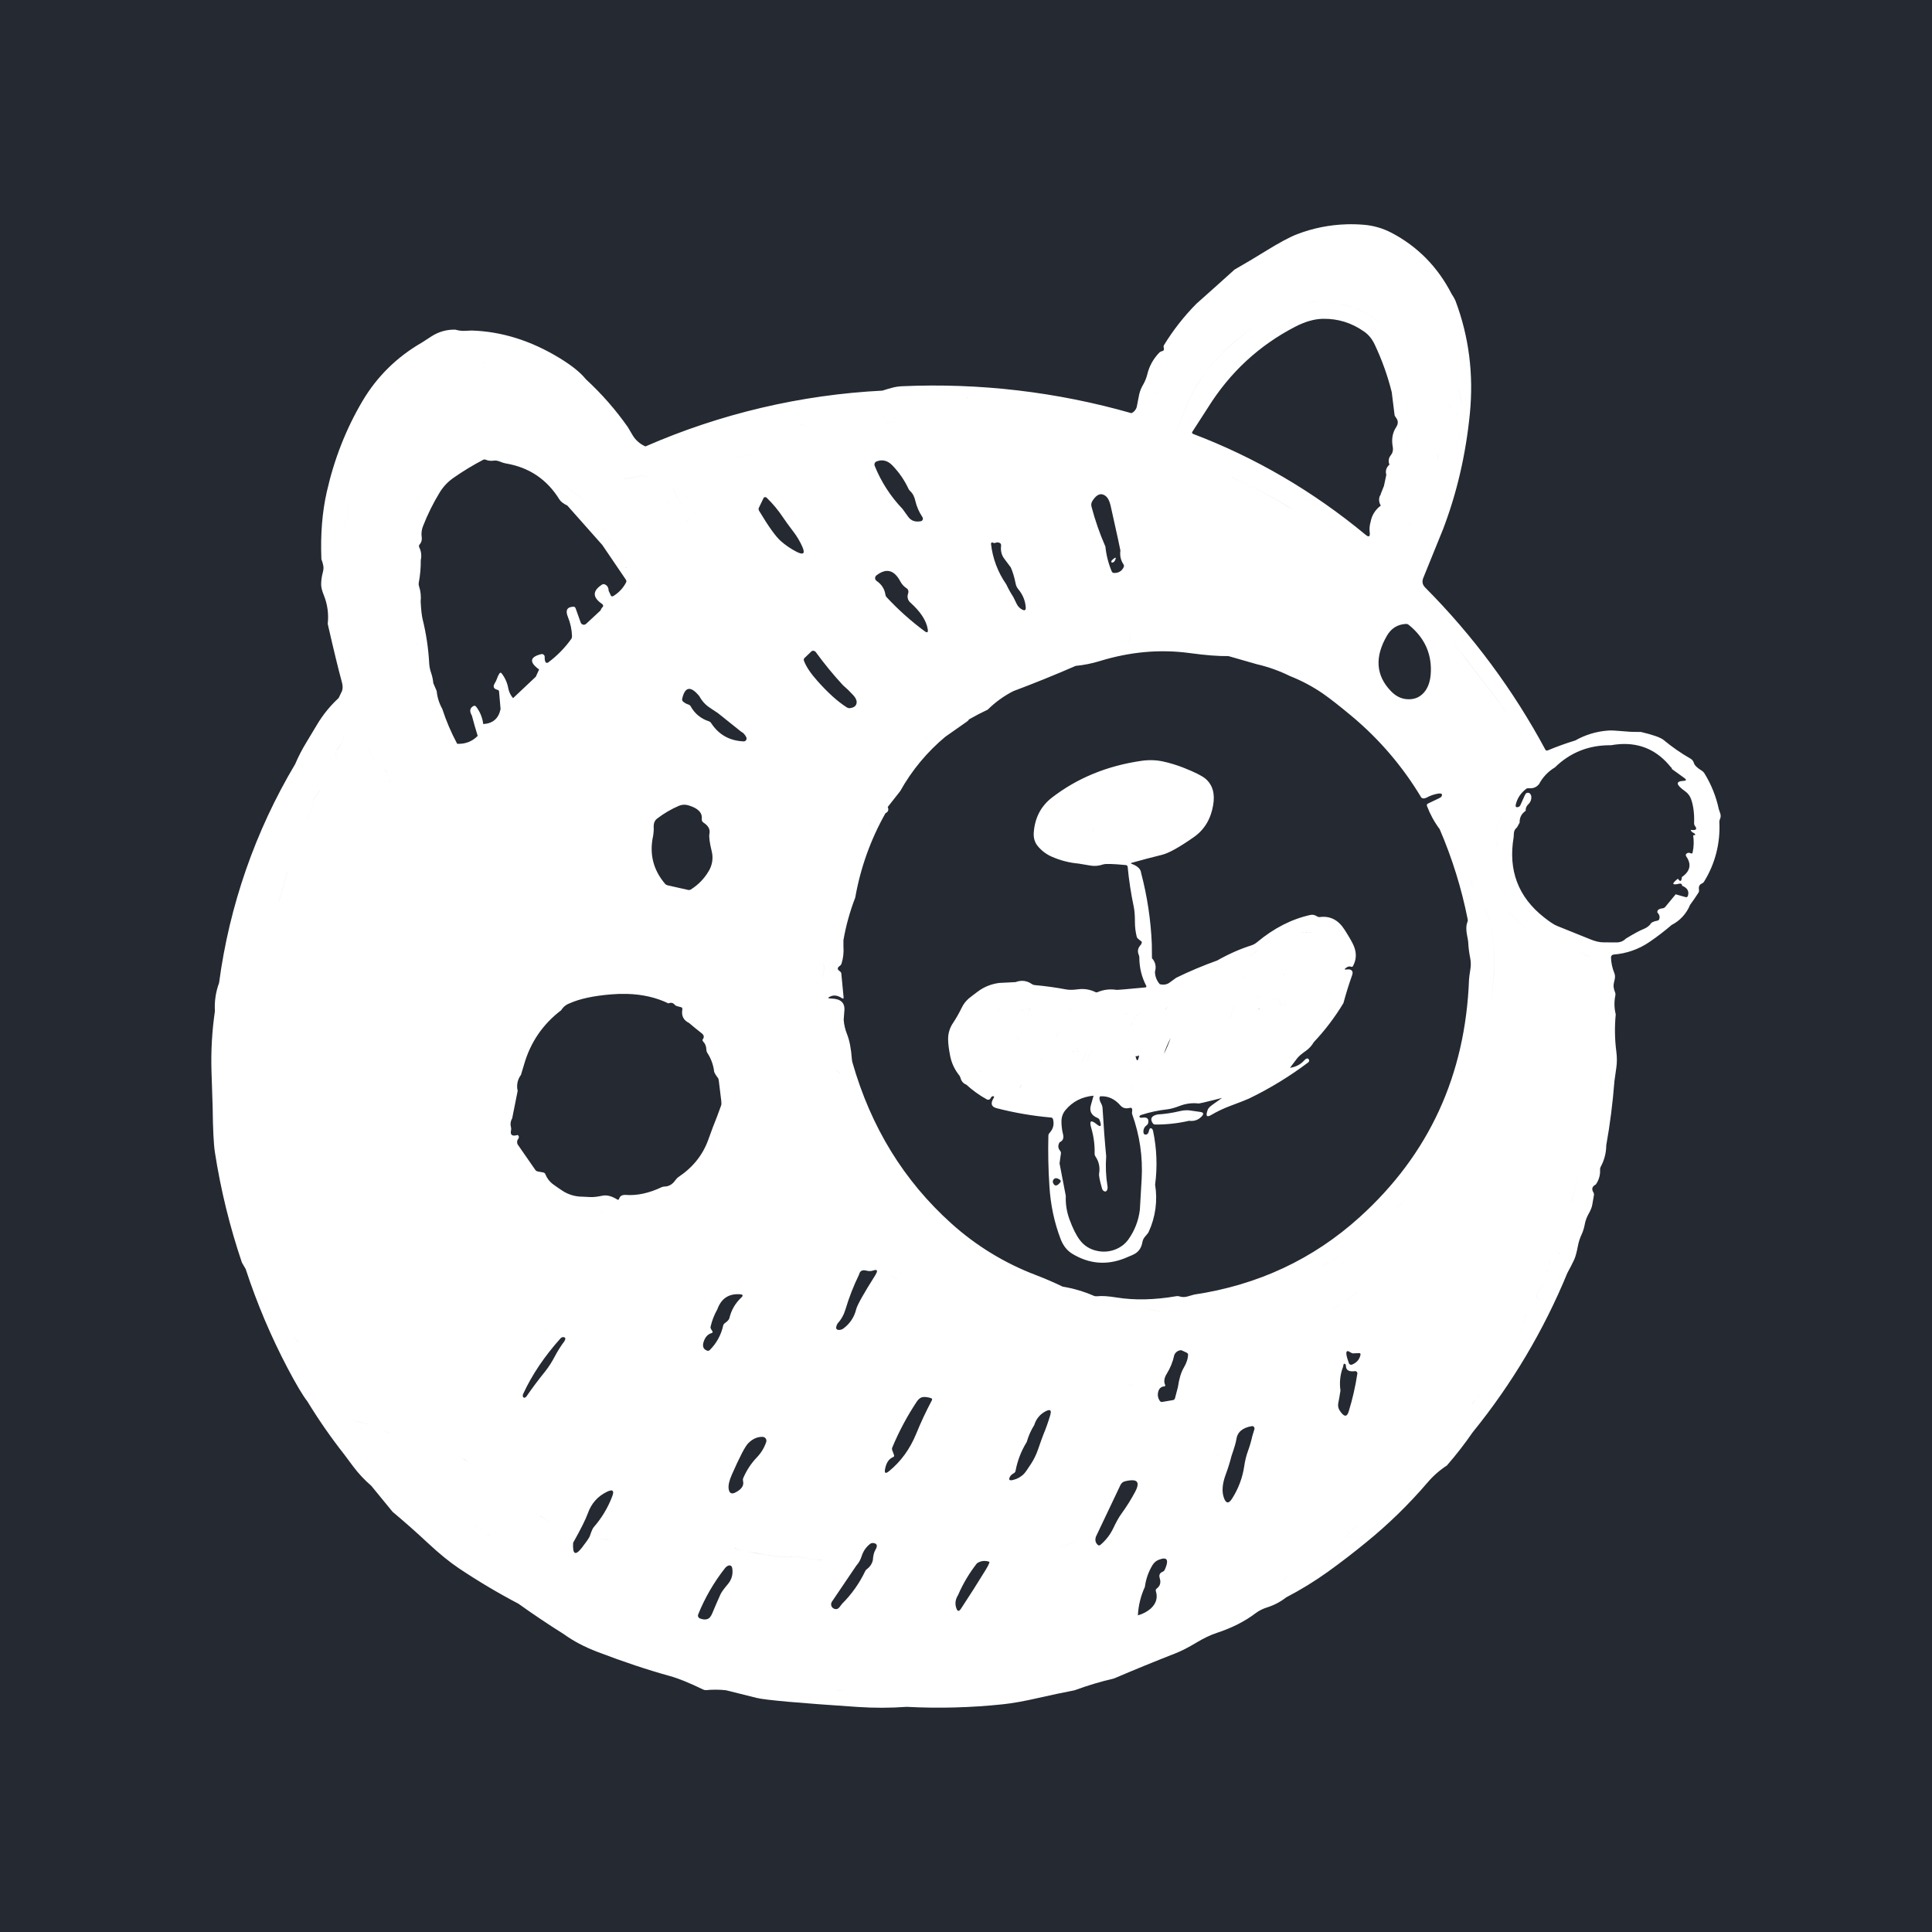 <svg width="256" height="256" viewBox="0 0 256 256" fill="none" xmlns="http://www.w3.org/2000/svg">
<rect width="256" height="256" fill="#242932"/>
<path d="M178.414 29.722C176.175 29.787 173.963 30.231 171.872 31.034C170.897 31.409 169.502 32.158 167.688 33.281C166.335 34.118 164.967 34.93 163.586 35.719C161.904 37.241 160.214 38.754 158.517 40.259C156.885 41.912 155.449 43.746 154.236 45.727C154.206 45.777 154.187 45.836 154.182 45.9C154.176 45.964 154.183 46.032 154.203 46.098C154.272 46.33 154.211 46.469 154.022 46.516C153.855 46.558 153.724 46.617 153.659 46.678C152.843 47.491 152.272 48.518 152.011 49.641C151.903 50.078 151.725 50.518 151.477 50.959C151.237 51.356 151.06 51.787 150.952 52.237C150.842 52.794 150.734 53.349 150.628 53.905C150.579 54.088 150.49 54.259 150.368 54.404C150.246 54.55 150.093 54.667 149.92 54.747C140.059 51.928 129.807 50.723 119.561 51.176C119.11 51.194 118.662 51.261 118.225 51.375C117.788 51.492 117.352 51.62 116.919 51.759C106.094 52.31 95.459 54.815 85.527 59.153C84.799 58.842 84.192 58.303 83.795 57.619L83.195 56.598C81.572 54.287 79.704 52.157 77.625 50.245C76.926 49.366 75.768 48.434 74.152 47.448C70.36 45.136 66.472 43.919 62.489 43.797L61.574 43.839C61.161 43.857 60.749 43.804 60.355 43.683C59.23 43.643 58.121 43.952 57.178 44.566L55.906 45.388C52.587 47.304 49.968 49.88 48.047 53.114C45.862 56.801 44.279 60.827 43.297 65.189C42.691 67.868 42.454 70.838 42.587 74.098C42.705 74.39 42.791 74.69 42.845 74.998C42.889 75.24 42.861 75.541 42.763 75.901C42.628 76.396 42.558 76.905 42.555 77.417C42.548 77.792 42.666 78.274 42.906 78.864C43.396 80.072 43.569 81.34 43.425 82.667C44.219 86.146 44.845 88.725 45.305 90.403C45.428 90.853 45.433 91.236 45.322 91.553L44.87 92.494C43.76 93.516 42.803 94.693 42.027 95.987C41.112 97.513 40.63 98.315 40.58 98.395C40.023 99.305 39.534 100.255 39.111 101.245C33.822 110.13 30.391 119.996 29.027 130.245C28.585 131.44 28.397 132.713 28.477 133.984C28.092 136.618 27.941 139.28 28.023 141.941L28.178 146.727C28.21 149.625 28.31 151.614 28.477 152.692C29.246 157.655 30.443 162.542 32.055 167.298L32.555 168.158C34.037 172.687 35.898 177.084 38.117 181.302C39.252 183.454 40.122 184.917 40.73 185.692C42.212 188.122 43.837 190.462 45.597 192.7L46.791 194.303C47.495 195.244 48.296 196.101 49.195 196.875C50.14 198.023 51.081 199.172 52.019 200.323C53.609 201.654 55.163 203.028 56.678 204.444C58.193 205.856 59.562 206.974 60.788 207.797C63.336 209.503 65.973 211.072 68.689 212.497C70.65 213.899 72.653 215.243 74.695 216.525C75.964 217.445 77.446 218.228 79.142 218.875C82.613 220.203 85.826 221.274 88.78 222.089C89.874 222.389 91.342 222.985 93.186 223.877C93.309 223.938 93.449 223.963 93.589 223.95C94.458 223.865 95.334 223.871 96.202 223.969C97.567 224.315 98.934 224.655 100.303 224.991C101.442 225.267 105.892 225.664 113.655 226.181C115.813 226.326 117.978 226.32 120.136 226.166C124.388 226.387 128.651 226.273 132.886 225.827C134.183 225.69 135.77 225.405 137.647 224.972C139.224 224.613 140.807 224.278 142.395 223.969C144.103 223.339 145.848 222.816 147.62 222.403C150.329 221.246 153.055 220.131 155.798 219.058C156.565 218.756 157.459 218.297 158.481 217.683C159.471 217.084 160.388 216.645 161.233 216.366C163.237 215.708 164.956 214.836 166.389 213.748C166.814 213.425 167.319 213.172 167.905 212.987C168.819 212.7 169.674 212.25 170.428 211.659C172.337 210.668 174.173 209.542 175.922 208.291C177.663 207.038 179.365 205.73 181.023 204.369C183.971 201.973 186.697 199.316 189.166 196.43C189.906 195.562 190.767 194.805 191.723 194.183C192.947 192.777 194.091 191.304 195.15 189.77C200.337 183.382 204.562 176.269 207.691 168.658C208.005 168.095 208.299 167.524 208.572 166.944C208.75 166.567 208.919 165.956 209.078 165.112C209.176 164.576 209.344 164.055 209.577 163.562C209.758 163.177 209.896 162.73 209.991 162.222C210.079 161.75 210.244 161.295 210.48 160.877C210.751 160.403 210.916 160.001 210.977 159.672C211.058 159.232 211.134 158.794 211.206 158.356C211.228 158.239 211.198 158.105 211.123 157.981C210.861 157.544 210.97 157.2 211.452 156.952C211.859 156.381 212.059 155.689 212.017 154.989C212.01 154.85 212.04 154.715 212.103 154.602C212.58 153.727 212.832 152.748 212.838 151.752C213.342 148.936 213.702 146.105 213.919 143.259C213.922 143.249 214.007 142.645 214.175 141.447C214.269 140.775 214.268 140.073 214.172 139.341C213.96 137.703 213.933 136.047 214.094 134.403C213.885 133.578 213.869 132.716 214.047 131.884C214.073 131.757 214.059 131.621 214.005 131.494C213.911 131.266 213.847 131.03 213.813 130.786C213.784 130.598 213.824 130.298 213.931 129.886C214.028 129.518 214.021 129.204 213.909 128.944C213.638 128.284 213.487 127.582 213.464 126.869C213.461 126.773 213.495 126.679 213.559 126.607C213.623 126.535 213.712 126.491 213.808 126.483C215.523 126.356 217.173 125.774 218.589 124.798C219.597 124.11 220.566 123.365 221.491 122.569C222.603 122.005 223.473 121.058 223.941 119.902C224.334 119.37 224.707 118.829 225.058 118.277C225.125 118.172 225.149 118.035 225.125 117.892C225.058 117.495 225.173 117.228 225.469 117.091C225.614 117.026 225.725 116.94 225.781 116.848C227.259 114.48 227.971 111.714 227.822 108.927C227.821 108.792 227.849 108.659 227.905 108.536C228.015 108.302 228.03 108.033 227.944 107.789L227.752 107.22C227.396 105.554 226.759 103.961 225.869 102.509C225.769 102.34 225.629 102.199 225.461 102.097C224.872 101.74 224.532 101.4 224.441 101.078C224.373 100.845 224.218 100.648 224.008 100.528C222.75 99.809 221.558 98.982 220.444 98.056C220.044 97.723 219.042 97.367 217.438 96.989C216.713 97.001 215.989 96.974 215.267 96.906C214.208 96.809 213.492 96.774 213.119 96.8C211.579 96.904 210.081 97.353 208.738 98.112C207.491 98.493 206.265 98.936 205.063 99.439C205.01 99.461 204.951 99.462 204.898 99.443C204.844 99.424 204.798 99.386 204.77 99.336C200.528 91.439 195.161 84.199 188.839 77.844C188.479 77.483 188.397 77.059 188.595 76.57L191.205 70.141C193.036 65.353 194.221 60.262 194.759 54.867C195.283 49.613 194.648 44.604 192.853 39.841C192.713 39.535 192.547 39.242 192.355 38.966C190.507 35.368 187.844 32.658 184.366 30.837H184.363C183.22 30.24 181.968 29.88 180.683 29.78C179.928 29.718 179.171 29.698 178.414 29.72V29.722ZM177.75 32.6C178.49 32.63 179.227 32.727 179.95 32.888C180.429 32.998 180.9 33.136 181.363 33.301C180.201 32.884 178.983 32.647 177.75 32.6ZM187.772 37.834C187.8 37.942 187.816 38.052 187.82 38.163C187.819 38.248 187.801 38.333 187.766 38.411C187.783 38.376 187.796 38.337 187.805 38.298C187.824 38.203 187.825 38.104 187.808 38.008C187.799 37.949 187.787 37.891 187.772 37.834ZM174.534 40.008C174.112 40.012 173.689 40.036 173.269 40.078C173.684 40.034 174.105 40.01 174.533 40.006L174.534 40.008ZM175.842 40.053C176.73 40.121 177.609 40.273 178.467 40.506C180.106 40.953 181.631 41.745 182.938 42.831V42.833C181.631 41.747 180.106 40.954 178.467 40.508C177.609 40.273 176.73 40.121 175.842 40.053ZM166.448 42.948C165.37 43.824 164.3 44.711 163.236 45.609C161.892 46.736 160.69 48.022 159.658 49.439C158.631 50.863 157.779 52.405 157.12 54.033L155.433 58.295L157.117 54.033C157.791 52.377 158.637 50.845 159.658 49.439C160.689 48.021 161.89 46.734 163.233 45.606C164.297 44.71 165.369 43.823 166.448 42.948ZM175.269 42.244C177.272 42.203 179.107 42.772 180.773 43.95C181.357 44.359 181.82 44.933 182.164 45.67C183.118 47.687 183.871 49.793 184.411 51.958L184.786 54.975C184.797 55.075 184.863 55.203 184.97 55.334C185.285 55.725 185.295 56.145 185.002 56.594C184.504 57.344 184.355 58.232 184.555 59.258C184.59 59.444 184.585 59.635 184.54 59.819C184.495 60.002 184.41 60.173 184.292 60.32C184.147 60.488 184.052 60.693 184.021 60.913C183.989 61.132 184.021 61.356 184.113 61.558C183.685 61.937 183.546 62.39 183.694 62.917L183.383 64.378L182.966 65.425C182.955 65.541 182.907 65.65 182.828 65.736L182.834 65.755L182.825 65.736C182.749 65.942 182.722 66.162 182.747 66.38C182.771 66.598 182.846 66.807 182.966 66.991C182.216 67.553 181.763 68.284 181.606 69.184H181.603C181.472 69.632 181.436 70.102 181.497 70.564C181.559 71.116 181.378 71.216 180.953 70.862C173.984 65.092 166.36 60.634 158.081 57.491C158.05 57.478 158.023 57.46 158.002 57.438C157.982 57.416 157.969 57.391 157.966 57.366L157.953 57.273L160.044 54.033C162.953 49.362 166.811 45.782 171.619 43.294C172.923 42.619 174.14 42.269 175.269 42.244ZM184.58 46.819H184.595V46.822L184.58 46.819ZM64.161 48.039C64.226 48.033 64.287 48.038 64.344 48.055C64.23 48.024 64.096 48.039 63.966 48.097C64.03 48.067 64.096 48.047 64.161 48.039ZM186.35 48.405C186.48 48.481 186.558 48.569 186.584 48.67C186.609 48.773 186.582 48.889 186.502 49.016C186.58 48.888 186.607 48.771 186.584 48.67C186.558 48.568 186.48 48.481 186.35 48.406V48.405ZM66.819 48.478L66.938 48.491L67.02 48.519C66.993 48.509 66.966 48.501 66.938 48.494L66.819 48.478ZM70.961 49.114L71.016 49.134L71.033 49.138H71.016L70.961 49.114ZM193.341 50.869L193.319 50.947C193.324 50.92 193.331 50.894 193.341 50.869ZM193.305 51.603L193.314 51.65C193.461 52.256 193.586 52.868 193.689 53.486H193.686C193.584 52.87 193.459 52.257 193.311 51.65L193.305 51.603ZM152.833 51.839C152.869 51.914 152.916 51.982 152.973 52.042C153.132 52.206 153.341 52.237 153.602 52.138C153.342 52.237 153.132 52.206 152.972 52.044C152.914 51.983 152.868 51.914 152.833 51.839ZM153.977 52.095C153.981 52.095 153.985 52.095 153.989 52.095C154.036 52.106 154.08 52.125 154.127 52.138L153.989 52.098C153.985 52.097 153.981 52.096 153.977 52.095ZM128.384 52.647C128.259 52.645 128.134 52.65 128.009 52.663C128.13 52.647 128.255 52.642 128.384 52.647ZM192.041 53.806C192.165 53.873 192.238 53.955 192.259 54.051C192.284 54.145 192.259 54.254 192.184 54.378C192.259 54.255 192.285 54.146 192.261 54.05C192.237 53.956 192.163 53.875 192.041 53.806ZM103.309 54.869C102.811 54.955 100.934 55.502 97.678 56.508C100.936 55.502 102.813 54.955 103.308 54.869H103.309ZM193.033 54.881C193.062 54.874 193.092 54.875 193.12 54.884C193.004 54.855 192.856 54.938 192.678 55.131C192.814 54.983 192.932 54.9 193.033 54.881ZM193.386 55.323C193.461 55.679 193.491 56.028 193.475 56.37C193.459 56.713 193.4 57.049 193.295 57.378C193.312 58.62 193.136 59.857 192.773 61.045C192.701 61.285 192.475 61.71 192.095 62.322C192.475 61.712 192.701 61.287 192.773 61.045C193.135 59.861 193.309 58.639 193.295 57.378C193.506 56.713 193.538 56.004 193.386 55.323ZM150.122 55.105C150.152 55.317 150.113 55.533 150.009 55.72C150.06 55.624 150.095 55.522 150.116 55.416C150.135 55.312 150.137 55.208 150.122 55.105ZM123.27 55.333L123.322 55.336L123.216 55.339L123.27 55.333ZM119.092 55.366L119.144 55.369L119.041 55.372L119.092 55.366ZM124.894 55.403L124.942 55.406H124.945V55.409L124.894 55.403ZM121.656 55.47L121.6 55.48L121.569 55.477H121.597L121.656 55.47ZM114.281 55.494C114.197 55.648 114.089 55.788 113.963 55.909C114.073 55.812 114.178 55.674 114.281 55.494ZM129.463 55.573H129.563L129.463 55.577V55.573ZM118.695 55.859C117.833 55.966 116.974 56.102 116.12 56.266C116.588 56.193 117.055 56.112 117.52 56.022C117.911 55.962 118.303 55.907 118.695 55.859ZM149.805 56.016C150.371 56.245 150.933 56.49 151.489 56.75C151.838 56.81 152.17 56.891 152.484 56.992C152.158 56.889 151.826 56.809 151.489 56.75C150.934 56.491 150.373 56.245 149.805 56.016ZM105.647 56.141C105.65 56.141 105.652 56.141 105.655 56.141C105.652 56.142 105.649 56.143 105.647 56.144V56.141ZM105.975 56.141C105.978 56.141 105.981 56.141 105.984 56.141C106.229 56.304 106.495 56.41 106.781 56.459L106.864 56.45L106.786 56.461C106.499 56.414 106.226 56.306 105.984 56.144C105.982 56.143 105.978 56.142 105.975 56.141ZM128.042 56.392C128.042 56.408 128.034 56.423 128.019 56.439C128.034 56.421 128.042 56.407 128.042 56.392ZM101.638 59.989C98.822 60.349 96.511 60.792 94.706 61.317C94.151 61.477 93.604 61.662 93.066 61.872C93.053 61.878 93.047 61.877 93.034 61.881L93.066 61.872C93.604 61.662 94.151 61.477 94.706 61.317C96.513 60.791 98.824 60.348 101.638 59.989ZM106.617 57.564C106.58 57.564 106.544 57.571 106.509 57.584C106.543 57.569 106.58 57.562 106.617 57.564ZM190.52 59.578C190.487 59.922 190.481 60.34 190.503 60.831L190.5 60.891V60.834C190.479 60.416 190.485 59.996 190.52 59.578ZM64.209 60.884C64.274 60.886 64.341 60.901 64.405 60.93C64.689 61.058 65.046 61.092 65.477 61.033C65.705 61.004 65.969 61.05 66.27 61.173C66.509 61.279 66.758 61.357 67.014 61.406C70.106 61.922 72.475 63.514 74.124 66.181C74.3 66.467 74.652 66.736 75.178 66.991L79.811 72.217L82.936 76.817C82.973 76.871 82.994 76.935 82.997 77C83 77.066 82.985 77.131 82.953 77.189C82.563 77.931 81.977 78.553 81.259 78.986C81.231 79.002 81.2 79.014 81.169 79.019C81.137 79.025 81.106 79.025 81.076 79.019C81.047 79.013 81.02 79.002 80.998 78.985C80.976 78.969 80.958 78.948 80.947 78.923L80.647 78.278C80.642 77.854 80.467 77.57 80.122 77.427C80.065 77.403 80.001 77.395 79.936 77.404C79.871 77.413 79.806 77.438 79.749 77.477C78.483 78.304 78.497 79.157 79.792 80.036V80.039C79.895 80.115 79.936 80.225 79.914 80.369C79.757 80.512 79.638 80.692 79.57 80.894L79.581 80.942L79.566 80.895L77.664 82.661C77.611 82.711 77.545 82.747 77.475 82.766C77.404 82.785 77.33 82.786 77.258 82.77C77.188 82.753 77.122 82.719 77.067 82.671C77.013 82.623 76.972 82.562 76.947 82.494L76.27 80.595C76.248 80.534 76.21 80.481 76.163 80.445C76.115 80.408 76.06 80.389 76.005 80.391C75.135 80.411 74.885 80.868 75.255 81.761C75.588 82.571 75.771 83.436 75.794 84.312C75.798 84.448 75.756 84.581 75.675 84.691C74.83 85.868 73.807 86.908 72.644 87.773C72.59 87.814 72.525 87.836 72.463 87.835C72.402 87.833 72.349 87.809 72.316 87.767C72.208 87.623 72.162 87.388 72.175 87.061C72.178 87.002 72.168 86.943 72.144 86.889C72.12 86.835 72.084 86.788 72.039 86.75C71.993 86.713 71.94 86.687 71.882 86.674C71.825 86.661 71.765 86.662 71.708 86.677C70.19 87.056 70.099 87.734 71.433 88.713L70.995 89.67L67.984 92.509C67.67 92.147 67.454 91.709 67.356 91.239C67.231 90.493 66.918 89.791 66.447 89.198C66.432 89.179 66.412 89.163 66.389 89.153C66.366 89.142 66.341 89.138 66.316 89.139C66.291 89.141 66.267 89.148 66.246 89.161C66.224 89.174 66.207 89.192 66.194 89.214C66.052 89.427 65.94 89.657 65.861 89.9C65.799 90.094 65.689 90.321 65.533 90.583C65.281 91.009 65.424 91.288 65.964 91.42C66.007 91.431 66.046 91.457 66.075 91.493C66.105 91.529 66.122 91.575 66.127 91.623L66.328 93.956C66.068 95.207 65.302 95.869 64.03 95.942C63.931 95.094 63.6 94.289 63.072 93.617C63.033 93.569 62.979 93.535 62.919 93.523C62.859 93.51 62.797 93.518 62.744 93.547C62.252 93.805 62.179 94.228 62.525 94.816C62.764 95.72 63.021 96.618 63.297 97.511C62.553 98.26 61.647 98.608 60.578 98.555C59.783 97.075 59.122 95.527 58.603 93.93C58.191 93.199 57.939 92.39 57.862 91.555L57.409 90.508C57.147 90.587 56.869 90.605 56.599 90.559C56.386 90.516 56.198 90.393 56.074 90.216C55.965 90.06 55.833 89.693 55.677 89.112C55.597 88.81 55.544 88.502 55.516 88.191C55.545 88.508 55.599 88.816 55.677 89.112C55.833 89.694 55.965 90.062 56.074 90.216C56.198 90.393 56.386 90.516 56.599 90.559C56.82 90.608 57.09 90.59 57.409 90.508H57.414C57.374 90.073 57.285 89.643 57.148 89.228C57.001 88.826 56.91 88.405 56.877 87.978C56.772 85.968 56.475 83.972 55.992 82.017C55.883 81.574 55.8 80.817 55.742 79.744C55.727 79.748 55.711 79.745 55.695 79.75L55.737 79.741C55.817 79.034 55.741 78.318 55.513 77.644C55.47 77.512 55.46 77.371 55.484 77.234C55.675 76.234 55.766 75.223 55.756 74.201C55.887 73.627 55.812 73.025 55.542 72.501C55.516 72.449 55.506 72.389 55.514 72.33C55.522 72.27 55.547 72.213 55.586 72.166C55.703 72.039 55.791 71.888 55.843 71.723C55.894 71.558 55.908 71.383 55.883 71.213C55.803 70.71 55.86 70.194 56.05 69.722C56.658 68.159 57.404 66.653 58.28 65.223C58.751 64.459 59.378 63.802 60.12 63.295C61.373 62.421 62.679 61.628 64.033 60.92C64.085 60.895 64.145 60.883 64.209 60.884ZM73.066 60.952C73.334 61.315 73.612 61.67 73.898 62.016C73.612 61.672 73.334 61.317 73.066 60.952ZM116.716 61.009C117.266 60.966 117.776 61.186 118.247 61.672C119.131 62.586 119.856 63.641 120.392 64.794C120.44 64.898 120.523 65.002 120.642 65.106C120.941 65.381 121.156 65.8 121.286 66.364C121.462 67.129 121.779 67.853 122.236 68.536C122.267 68.584 122.286 68.638 122.29 68.695C122.295 68.752 122.286 68.809 122.264 68.862C122.241 68.914 122.207 68.96 122.162 68.996C122.118 69.032 122.065 69.056 122.009 69.067C121.275 69.198 120.723 69.007 120.353 68.492C120.103 68.138 119.85 67.787 119.592 67.439C118.009 65.786 116.755 63.846 115.9 61.723C115.878 61.668 115.867 61.609 115.868 61.55C115.868 61.491 115.881 61.433 115.904 61.379C115.927 61.324 115.961 61.275 116.003 61.235C116.045 61.194 116.095 61.162 116.15 61.141C116.343 61.068 116.531 61.024 116.716 61.009ZM88.809 62.131L88.758 62.159L88.719 62.172C88.734 62.167 88.739 62.161 88.755 62.156L88.809 62.131ZM88.047 62.581L88.044 62.589L88.041 62.586L88.047 62.581ZM85.12 63.017C85.235 62.995 85.353 63.005 85.459 63.045C85.565 63.087 85.656 63.157 85.719 63.248V63.252C85.656 63.16 85.565 63.09 85.459 63.049C85.353 63.008 85.235 62.998 85.12 63.02L83.033 63.438C82.884 63.474 82.731 63.489 82.578 63.481C82.688 63.49 82.839 63.474 83.033 63.434L85.12 63.017ZM163.058 63.181C163.114 63.206 163.183 63.228 163.239 63.252C165.14 64.066 166.992 64.99 168.786 66.02C169.511 66.438 171.283 67.502 174.103 69.213C172.338 68.135 170.565 67.073 168.783 66.023C167.887 65.507 166.976 65.018 166.052 64.555C165.127 64.094 164.189 63.661 163.239 63.255L163.058 63.181ZM183.881 64.316C183.95 64.388 184.01 64.445 184.061 64.484C184.112 64.526 184.154 64.554 184.186 64.567C184.14 64.546 184.098 64.519 184.061 64.484C183.999 64.431 183.939 64.374 183.881 64.316ZM89.084 64.616C89.194 64.847 89.299 65.078 89.436 65.294C89.794 65.991 90.18 66.672 90.561 67.356C90.18 66.672 89.791 65.992 89.433 65.294C89.295 65.078 89.194 64.845 89.084 64.616ZM75.263 64.725C75.379 64.811 75.497 64.893 75.617 64.97C76.674 65.634 77.43 66.281 77.888 66.911C77.429 66.282 76.672 65.636 75.617 64.973C75.496 64.895 75.378 64.811 75.263 64.725ZM87.94 64.76C87.998 64.773 88.046 64.805 88.075 64.848V64.852C88.046 64.807 87.998 64.774 87.94 64.76ZM146.045 65.497C146.206 65.534 146.356 65.606 146.484 65.709C146.794 65.945 147.019 66.372 147.159 66.991C148.034 70.909 148.468 72.896 148.459 72.95C148.366 73.619 148.498 74.223 148.856 74.763C148.895 74.82 148.92 74.884 148.929 74.948C148.937 75.012 148.928 75.073 148.903 75.126C148.652 75.679 148.215 75.943 147.592 75.92C147.531 75.918 147.472 75.896 147.421 75.857C147.37 75.819 147.33 75.765 147.305 75.703C146.866 74.658 146.585 73.553 146.472 72.425C145.72 70.711 145.104 68.941 144.628 67.131C144.595 67.005 144.588 66.874 144.608 66.747C144.627 66.619 144.673 66.497 144.742 66.389C145.171 65.712 145.606 65.415 146.045 65.498V65.497ZM172.47 65.867C174.445 66.876 176.288 68.123 177.958 69.581C176.287 68.124 174.444 66.877 172.47 65.867ZM101.358 65.87C101.399 65.865 101.442 65.871 101.482 65.885C101.523 65.899 101.56 65.923 101.591 65.953C102.414 66.751 103.144 67.632 103.781 68.595C104.059 69.017 104.509 69.637 105.131 70.455C105.602 71.066 105.996 71.731 106.314 72.45C106.723 73.381 106.445 73.591 105.478 73.078C104.765 72.704 104.099 72.249 103.492 71.72C102.812 71.133 101.845 69.791 100.592 67.695C100.552 67.629 100.527 67.559 100.518 67.492C100.509 67.425 100.517 67.364 100.541 67.314L101.169 66.005C101.186 65.968 101.212 65.937 101.245 65.914C101.277 65.89 101.316 65.875 101.358 65.87ZM182.928 65.919L182.941 65.934H182.938L182.928 65.919ZM88.016 66.459C88.133 66.516 88.26 66.552 88.391 66.564C88.506 66.578 88.615 66.625 88.704 66.701C88.616 66.626 88.507 66.579 88.392 66.566C88.262 66.553 88.133 66.517 88.016 66.459ZM46.339 66.628C46.184 67.222 45.905 69.042 45.517 71.944C45.907 69.017 46.181 67.245 46.339 66.628ZM91.238 68.685C91.242 68.745 91.232 68.804 91.208 68.855C91.104 69.053 90.972 69.162 90.812 69.183C90.971 69.162 91.102 69.053 91.205 68.855C91.229 68.804 91.242 68.746 91.238 68.685ZM186.258 68.998C186.613 69.326 187.008 69.608 187.433 69.838C187.239 69.699 187.036 69.574 186.825 69.463C186.627 69.319 186.438 69.164 186.258 68.998ZM79.944 69.783C80.107 70.098 80.27 70.503 80.433 70.997C80.477 71.126 80.557 71.24 80.664 71.325C81.45 71.947 81.972 72.843 82.127 73.833C81.971 72.842 81.449 71.947 80.662 71.325C80.556 71.24 80.476 71.126 80.433 70.997C80.302 70.58 80.138 70.174 79.944 69.783ZM182.909 69.744C182.875 69.874 182.819 69.997 182.745 70.109C182.695 70.181 182.655 70.26 182.627 70.344C182.654 70.261 182.693 70.182 182.742 70.109C182.817 69.997 182.874 69.874 182.909 69.744ZM132.203 71.87C132.318 71.876 132.428 71.912 132.523 71.977C132.569 72.007 132.605 72.055 132.627 72.116C132.649 72.177 132.656 72.249 132.648 72.322C132.57 72.989 132.711 73.558 133.072 74.031C133.631 74.769 133.919 75.154 133.936 75.188C134.198 75.777 134.415 76.503 134.586 77.364C134.636 77.619 134.743 77.846 134.906 78.044C135.51 78.766 135.847 79.568 135.916 80.451C135.947 80.858 135.784 80.963 135.428 80.766C135.114 80.597 134.862 80.332 134.711 80.009C134.573 79.707 134.427 79.409 134.273 79.114C133.921 78.571 133.606 78.005 133.331 77.419C132.225 75.837 131.532 74.003 131.316 72.084C131.312 72.054 131.315 72.023 131.323 71.993C131.332 71.964 131.347 71.938 131.365 71.917C131.384 71.897 131.407 71.883 131.431 71.876C131.455 71.869 131.48 71.871 131.503 71.88L131.628 71.934C131.672 71.951 131.715 71.961 131.754 71.962C131.793 71.964 131.828 71.957 131.855 71.944C131.964 71.893 132.083 71.868 132.203 71.87ZM45.494 72.111V72.114H45.478L45.494 72.111ZM147.797 73.897C147.726 73.902 147.579 74.007 147.355 74.211C147.307 74.255 147.274 74.314 147.261 74.378C147.238 74.532 147.309 74.58 147.473 74.522C147.527 74.503 147.579 74.47 147.624 74.426C147.67 74.381 147.709 74.326 147.739 74.263C147.858 74.013 147.877 73.891 147.797 73.897ZM186.661 76.088C186.674 76.099 186.69 76.108 186.706 76.114C186.723 76.12 186.741 76.122 186.758 76.121C186.776 76.119 186.793 76.114 186.808 76.106C186.823 76.097 186.836 76.086 186.847 76.072L186.863 76.048L186.85 76.072C186.849 76.072 186.848 76.072 186.847 76.072C186.836 76.086 186.823 76.097 186.808 76.106C186.793 76.114 186.776 76.119 186.758 76.121C186.741 76.122 186.723 76.12 186.706 76.114C186.69 76.108 186.674 76.099 186.661 76.088ZM82.398 75.142C82.69 75.154 82.931 75.195 83.122 75.267C82.889 75.188 82.645 75.146 82.398 75.142ZM117.494 75.648C118.192 75.619 118.797 76.089 119.309 77.058C119.501 77.42 119.768 77.713 120.111 77.938C120.364 78.104 120.432 78.359 120.314 78.703C120.247 78.897 120.239 79.106 120.29 79.304C120.34 79.503 120.448 79.681 120.6 79.817C121.97 81.041 122.747 82.228 122.931 83.378C123.002 83.808 122.863 83.894 122.513 83.634C120.703 82.293 119.021 80.788 117.488 79.139C117.397 79.044 117.338 78.918 117.319 78.78C117.204 78.031 116.815 77.428 116.15 76.972C116.091 76.931 116.043 76.877 116.009 76.815C115.976 76.752 115.957 76.682 115.955 76.611C115.953 76.54 115.968 76.469 115.999 76.405C116.029 76.34 116.075 76.284 116.131 76.241C116.619 75.864 117.073 75.666 117.494 75.647V75.648ZM83.417 77.269L83.424 77.284C83.422 77.284 83.421 77.284 83.42 77.284C83.417 77.28 83.42 77.273 83.417 77.269ZM54.828 81.041H54.831L54.828 81.047V81.041ZM186.291 82.673C186.424 82.668 186.555 82.711 186.661 82.795C188.692 84.431 189.671 86.489 189.598 88.969C189.56 90.218 189.237 91.169 188.63 91.822C188.027 92.469 187.251 92.74 186.302 92.634C185.57 92.554 184.905 92.202 184.305 91.578C182.307 89.505 182.133 87.054 183.783 84.223C184.353 83.248 185.189 82.732 186.291 82.673ZM149.823 84.175V84.188L149.386 85.616L149.82 84.188C149.82 84.182 149.821 84.178 149.823 84.175ZM55.761 84.456C55.768 84.463 55.775 84.47 55.781 84.477C55.774 84.469 55.767 84.462 55.759 84.455L55.761 84.456ZM192.273 84.852C192.952 85.654 193.634 86.508 194.32 87.414C195.589 89.093 196.877 90.759 198.184 92.411C198.821 93.289 199.359 94.074 199.798 94.767C199.283 93.966 198.744 93.182 198.181 92.414C196.875 90.763 195.587 89.098 194.317 87.419C193.66 86.544 192.979 85.688 192.273 84.852ZM55.017 85.114C55.171 85.264 55.268 85.463 55.292 85.677C55.265 85.464 55.169 85.266 55.017 85.114ZM158.283 86.013C159.03 86.023 159.777 86.105 160.525 86.259C161.275 86.412 162.026 86.638 162.778 86.936L166.541 88.014C168.061 88.366 169.524 88.889 170.93 89.583C172.479 90.195 173.931 90.968 175.288 91.901C176.228 92.552 177.518 93.561 179.156 94.93C182.782 97.963 185.873 101.583 188.303 105.637C188.358 105.728 188.464 105.784 188.601 105.793C188.737 105.802 188.893 105.764 189.034 105.686C189.49 105.436 189.972 105.264 190.481 105.17C190.989 105.08 191.17 105.192 191.025 105.506C191.005 105.548 190.967 105.592 190.914 105.635C190.861 105.678 190.795 105.72 190.719 105.756L189.184 106.489C189.134 106.515 189.096 106.56 189.077 106.617C189.058 106.674 189.06 106.738 189.081 106.797C189.495 107.894 190.061 108.928 190.763 109.867C192.421 113.714 193.667 117.726 194.481 121.836C194.504 121.946 194.484 122.082 194.425 122.223C194.241 122.659 194.256 123.37 194.472 124.356C194.514 124.548 194.541 124.743 194.553 124.942C194.584 125.589 194.667 126.238 194.8 126.889C194.902 127.399 194.917 127.883 194.845 128.339C194.726 129.095 194.661 129.584 194.653 129.805C194.172 142.49 189.338 152.984 180.152 161.286C173.993 166.855 166.686 170.272 158.23 171.539C158.205 171.543 157.904 171.629 157.327 171.795C156.985 171.892 156.623 171.887 156.284 171.78C156.155 171.738 156.018 171.728 155.884 171.75C152.968 172.251 150.319 172.308 147.938 171.922C146.847 171.743 145.984 171.69 145.35 171.762C145.215 171.779 145.078 171.76 144.953 171.708C143.626 171.13 142.233 170.719 140.805 170.484C139.65 169.924 138.471 169.415 137.272 168.958C133.145 167.393 129.345 165.075 126.066 162.122C119.772 156.466 115.403 149.356 112.958 140.794C112.919 140.656 112.893 140.515 112.881 140.372C112.776 138.949 112.561 137.838 112.238 137.039C111.993 136.432 111.843 135.791 111.792 135.139L111.886 133.884C111.965 132.862 111.385 132.339 110.147 132.312C109.647 132.304 109.628 132.204 110.089 132.011C110.536 131.823 111.026 131.907 111.558 132.261C111.722 132.37 111.796 132.332 111.78 132.145L111.478 128.989C111.475 128.937 111.454 128.882 111.416 128.829C111.378 128.775 111.324 128.724 111.259 128.681C110.923 128.455 110.923 128.228 111.259 128C111.379 127.917 111.465 127.811 111.503 127.698C111.734 126.959 111.82 126.198 111.759 125.417V124.58L111.741 124.573L111.759 124.577C112.094 122.649 112.619 120.759 113.325 118.934C114.014 115.006 115.369 111.225 117.331 107.753C117.696 107.582 117.795 107.308 117.628 106.931L119.284 104.825C120.821 102.072 122.851 99.627 125.275 97.611V97.614L128.08 95.645C128.215 95.565 128.328 95.452 128.408 95.317C129.212 94.854 130.034 94.427 130.875 94.036C131.873 93.046 133.019 92.217 134.272 91.578C137.053 90.536 139.805 89.422 142.527 88.234C143.613 88.129 144.685 87.914 145.728 87.594C149.765 86.355 153.741 86.003 157.656 86.537C159.758 86.824 161.466 86.957 162.778 86.936C162.048 86.645 161.294 86.419 160.525 86.259C159.787 86.106 159.036 86.023 158.283 86.013ZM107.814 86.234C107.87 86.244 107.926 86.266 107.977 86.299C108.028 86.331 108.073 86.374 108.109 86.423C109.219 87.949 110.416 89.408 111.695 90.794C112.172 91.201 112.623 91.636 113.047 92.1C113.37 92.449 113.525 92.772 113.511 93.07C113.488 93.51 113.187 93.764 112.608 93.833C112.48 93.85 112.345 93.818 112.225 93.742C111.03 92.992 109.722 91.817 108.302 90.217C107.423 89.233 106.836 88.358 106.541 87.592C106.513 87.52 106.501 87.446 106.506 87.379C106.512 87.313 106.536 87.258 106.573 87.22L107.514 86.317C107.552 86.281 107.598 86.255 107.649 86.241C107.701 86.227 107.758 86.224 107.814 86.234ZM135.028 90.147C135.24 90.131 135.458 90.131 135.684 90.147C134.778 90.086 133.995 90.269 133.334 90.694C133.329 90.695 133.324 90.696 133.319 90.697C133.324 90.695 133.329 90.693 133.334 90.691C133.844 90.37 134.427 90.183 135.028 90.147ZM132.258 90.825C132.156 90.825 132.054 90.83 131.953 90.841C132.047 90.829 132.148 90.824 132.258 90.825ZM91.239 91.286C91.619 91.228 92.097 91.552 92.674 92.259C93.012 92.886 93.466 93.388 94.034 93.763C94.748 94.236 95.111 94.479 95.124 94.489C96.161 95.306 97.192 96.13 98.216 96.961C98.493 97.096 98.717 97.34 98.889 97.691C98.918 97.75 98.93 97.815 98.926 97.881C98.922 97.946 98.901 98.01 98.865 98.064C98.829 98.12 98.78 98.164 98.722 98.195C98.663 98.225 98.598 98.24 98.533 98.237C96.662 98.157 95.227 97.346 94.227 95.805C94.153 95.694 94.043 95.61 93.912 95.567C92.888 95.245 92.03 94.537 91.52 93.592C91.458 93.48 91.349 93.394 91.217 93.355C90.952 93.273 90.708 93.135 90.5 92.951C90.453 92.91 90.418 92.855 90.399 92.793C90.38 92.73 90.377 92.663 90.391 92.597C90.576 91.779 90.859 91.343 91.239 91.286ZM130.097 93.692C130 93.773 129.867 93.812 129.725 93.802C129.22 93.764 128.857 93.871 128.638 94.123C128.857 93.871 129.221 93.763 129.728 93.8C129.868 93.81 130 93.771 130.097 93.692ZM46.781 95.961C46.425 96.439 46.03 96.887 45.6 97.3C45.52 98.077 45.174 98.803 44.62 99.355C44.617 99.358 44.614 99.362 44.611 99.366C44.613 99.36 44.615 99.355 44.617 99.35C45.178 98.787 45.506 98.104 45.602 97.3C46.031 96.886 46.424 96.44 46.781 95.961ZM123.795 96.258C123.858 96.312 123.895 96.379 123.908 96.458C123.919 96.552 123.908 96.647 123.877 96.736C123.809 96.941 123.646 97.193 123.389 97.492C123.642 97.195 123.809 96.939 123.877 96.736C123.908 96.647 123.919 96.552 123.908 96.458C123.895 96.38 123.855 96.308 123.795 96.256V96.258ZM122.388 97.414C122.581 97.602 122.76 97.704 122.925 97.722C122.76 97.706 122.581 97.605 122.388 97.414ZM48.066 97.55C48.556 98.864 49.189 100.097 50.041 101.209C49.189 100.1 48.556 98.866 48.066 97.55ZM214.666 98.6C217.4 98.431 219.647 99.456 221.408 101.673C221.496 101.707 221.537 101.782 221.53 101.898L223.166 103.077C223.503 103.32 223.469 103.452 223.064 103.47C221.989 103.524 222.065 103.984 223.291 104.85C223.658 105.112 223.919 105.455 224.072 105.878C224.386 106.756 224.522 107.824 224.478 109.081C224.473 109.208 224.517 109.342 224.603 109.458C224.926 109.886 224.733 110.055 224.023 109.964C224.048 110.044 224.089 110.117 224.143 110.18C224.198 110.242 224.265 110.293 224.341 110.328C224.404 110.357 224.465 110.392 224.52 110.434C224.702 110.611 224.646 110.693 224.353 110.678C224.47 111.459 224.444 112.229 224.275 112.986C224.271 113.007 224.261 113.027 224.247 113.044C224.232 113.061 224.214 113.074 224.192 113.082C224.171 113.091 224.147 113.095 224.123 113.093C224.099 113.092 224.075 113.086 224.053 113.075C223.803 112.947 223.596 112.972 223.431 113.152C223.396 113.192 223.377 113.247 223.379 113.308C223.381 113.368 223.402 113.431 223.441 113.486C224.161 114.528 223.966 115.438 222.855 116.217C222.813 116.82 222.639 116.891 222.333 116.428C221.479 117.1 221.526 117.324 222.473 117.1C222.549 117.083 222.622 117.078 222.684 117.088C222.746 117.098 222.793 117.121 222.82 117.155C222.864 117.21 222.886 117.28 222.888 117.366C223.592 117.65 223.847 118.099 223.653 118.714C223.634 118.774 223.594 118.824 223.54 118.854C223.487 118.885 223.425 118.893 223.367 118.877L222.036 118.502L220.658 120.167C220.569 120.274 220.444 120.342 220.309 120.355C219.785 120.414 219.555 120.603 219.617 120.92C219.889 121.196 219.968 121.492 219.855 121.806C219.836 121.858 219.798 121.903 219.746 121.939C219.693 121.974 219.628 121.997 219.558 122.006C219.294 122.047 219.042 122.14 218.814 122.278C218.598 122.641 218.244 122.919 217.752 123.114C217.259 123.309 216.487 123.727 215.436 124.369C215.08 124.729 214.632 124.898 214.092 124.875L212.445 124.866C211.955 124.865 211.389 124.734 210.748 124.473L206.28 122.672C205.909 122.521 205.344 122.146 204.584 121.547C201.168 118.857 199.828 115.322 200.564 110.941C200.567 110.925 200.579 110.747 200.598 110.408C200.615 110.097 200.753 109.839 201.013 109.633L201.358 109.008C201.34 108.332 201.608 107.808 202.161 107.437C202.148 107.28 202.172 107.121 202.229 106.973C202.287 106.826 202.378 106.693 202.494 106.586C202.65 106.446 202.769 106.268 202.839 106.07C202.909 105.872 202.928 105.659 202.894 105.452C202.777 105.103 202.574 104.978 202.284 105.077C202.246 105.091 202.205 105.125 202.164 105.176C202.123 105.227 202.084 105.293 202.05 105.369L201.441 106.72C201.413 106.777 201.37 106.828 201.313 106.868C201.257 106.908 201.19 106.936 201.117 106.95C200.878 106.996 200.787 106.888 200.845 106.627C201.038 105.787 201.496 105.089 202.22 104.533C202.267 104.496 202.324 104.468 202.389 104.453C202.453 104.437 202.524 104.433 202.597 104.441C203.149 104.5 203.597 104.315 203.941 103.886C204.423 102.976 205.145 102.216 206.03 101.689C208.068 99.697 210.546 98.717 213.464 98.747H213.467C213.864 98.676 214.263 98.627 214.666 98.6ZM44.456 99.695C44.456 99.698 44.456 99.701 44.456 99.705L44.572 100.627L44.453 99.701C44.454 99.699 44.455 99.697 44.456 99.695ZM152.667 100.727C152.18 100.717 151.693 100.747 151.211 100.819C146.678 101.48 142.737 103.103 139.389 105.686C137.927 106.817 137.123 108.36 136.978 110.316C136.926 111.026 137.106 111.629 137.519 112.125C138.033 112.745 138.689 113.232 139.431 113.544C140.553 114.029 141.716 114.324 142.92 114.43L144.505 114.695C145.051 114.787 145.602 114.737 146.158 114.545C146.479 114.434 147.489 114.461 149.189 114.628C149.249 114.634 149.304 114.66 149.346 114.701C149.389 114.742 149.415 114.796 149.42 114.853C149.589 116.632 149.858 118.397 150.227 120.148C150.331 120.643 150.383 121.305 150.383 122.133C150.379 122.81 150.46 123.48 150.628 124.144C150.64 124.19 150.666 124.241 150.706 124.293C150.746 124.344 150.799 124.396 150.861 124.445L151.298 124.787C151.299 124.883 151.279 124.978 151.24 125.065C151.201 125.152 151.144 125.23 151.072 125.294C150.768 125.664 150.703 126.059 150.877 126.481C150.931 126.607 150.962 126.741 150.967 126.878C150.97 128.211 151.277 129.464 151.886 130.634C151.896 130.655 151.901 130.677 151.901 130.7C151.901 130.722 151.895 130.745 151.885 130.764C151.874 130.784 151.859 130.801 151.841 130.814C151.823 130.827 151.802 130.835 151.78 130.837C149.33 131.071 148.048 131.179 147.936 131.162C147.082 131.023 146.206 131.131 145.411 131.473V131.477L145.219 131.495V131.492C144.499 131.12 143.682 130.977 142.878 131.083C142.205 131.173 141.675 131.182 141.288 131.108C139.899 130.847 138.498 130.653 137.091 130.528C136.955 130.514 136.826 130.464 136.716 130.384C136.052 129.929 135.333 129.846 134.559 130.134L132.467 130.241V130.237C131.389 130.364 130.426 130.743 129.577 131.375C128.952 131.842 128.549 132.151 128.369 132.303C127.972 132.645 127.651 133.066 127.427 133.539C127.092 134.232 126.711 134.902 126.286 135.544C125.85 136.18 125.621 136.936 125.63 137.708C125.632 138.257 125.72 138.982 125.895 139.884C126.084 140.868 126.504 141.758 127.155 142.555C127.17 142.633 127.205 142.702 127.259 142.761V142.764C127.353 143.23 127.617 143.552 128.052 143.73C128.869 144.479 129.773 145.13 130.744 145.667C130.808 145.704 130.877 145.724 130.944 145.726C131.011 145.728 131.071 145.711 131.119 145.677C131.191 145.623 131.249 145.553 131.288 145.472C131.317 145.412 131.355 145.36 131.397 145.323C131.44 145.285 131.487 145.263 131.531 145.258C131.731 145.237 131.773 145.319 131.656 145.505C131.219 146.213 131.35 146.658 132.05 146.839C134.422 147.452 136.827 147.865 139.264 148.078C139.326 148.082 139.385 148.106 139.433 148.145C139.481 148.184 139.515 148.236 139.53 148.295C139.707 148.993 139.555 149.598 139.075 150.111C138.978 150.216 138.921 150.343 138.916 150.467C138.859 152.707 138.905 154.949 139.053 157.184C139.207 159.664 139.701 161.991 140.534 164.167C140.873 165.059 141.397 165.719 142.108 166.147C144.318 167.477 146.615 167.675 148.998 166.741C149.792 166.424 150.284 166.202 150.473 166.073C150.959 165.748 151.259 165.257 151.373 164.6C151.418 164.321 151.543 164.06 151.733 163.85C151.995 163.561 152.155 163.35 152.213 163.217C153.109 161.267 153.403 159.095 153.058 156.977C153.374 154.609 153.284 152.204 152.789 149.867C152.772 149.788 152.745 149.716 152.71 149.657C152.675 149.598 152.633 149.554 152.588 149.528C152.415 149.431 152.297 149.547 152.234 149.875C152.172 150.187 152.018 150.344 151.773 150.344C151.713 150.344 151.654 150.32 151.608 150.276C151.562 150.233 151.532 150.173 151.523 150.108C151.488 149.923 151.506 149.732 151.576 149.557C151.646 149.382 151.764 149.231 151.917 149.122C152.04 149.028 152.121 148.914 152.142 148.805C152.255 148.242 152.003 148.005 151.386 148.094C151.17 148.125 151.039 148.097 150.992 148.011C150.98 147.989 150.976 147.964 150.981 147.938C150.985 147.912 150.997 147.885 151.016 147.86C151.035 147.834 151.061 147.81 151.092 147.79C151.123 147.769 151.157 147.753 151.194 147.742C152.323 147.374 153.477 147.125 154.655 146.995C155.111 146.944 155.671 146.79 156.336 146.531C157.122 146.227 157.97 146.119 158.808 146.214C158.915 146.224 159.542 146.085 160.688 145.795L161.927 145.481C164.3 144.553 166.663 143.599 169.016 142.619C169.36 142.476 169.694 142.309 170.014 142.119C170.334 141.932 170.64 141.723 170.93 141.494L171.853 140.266C172.065 139.985 172.442 139.657 172.986 139.281C173.434 138.972 173.802 138.573 174.091 138.086C175.579 136.507 176.894 134.773 178.013 132.914C178.346 131.671 178.728 130.442 179.159 129.23C179.249 128.978 179.249 128.785 179.159 128.653C179.034 128.476 178.808 128.411 178.48 128.458C178.12 128.51 178.089 128.432 178.386 128.223C178.617 128.061 178.819 128.016 178.992 128.089C179.045 128.112 179.102 128.119 179.152 128.108C179.203 128.098 179.243 128.07 179.266 128.031C179.734 127.181 179.777 126.29 179.394 125.358C179.219 124.924 178.809 124.203 178.164 123.194C177.344 121.901 176.257 121.341 174.902 121.512C174.774 121.53 174.64 121.499 174.523 121.427C174.229 121.234 173.937 121.17 173.648 121.234V121.231C171.157 121.778 168.796 122.984 166.566 124.848C166.334 125.041 166.068 125.187 165.781 125.278C164.295 125.75 162.797 126.414 161.289 127.269C159.436 127.931 157.62 128.696 155.852 129.559C155.829 129.57 155.539 129.782 154.981 130.195C154.629 130.458 154.197 130.531 153.684 130.414C153.274 129.96 153.045 129.372 153.039 128.761V128.758C153.238 128.081 153.105 127.483 152.641 126.966L152.622 125.102C152.491 121.915 152.015 118.753 151.203 115.669C151.157 115.158 150.747 114.759 149.973 114.472C149.814 114.416 149.815 114.365 149.977 114.32C151.284 113.953 152.616 113.602 153.973 113.267C154.884 113.04 156.294 112.255 158.203 110.911C159.578 109.947 160.426 108.548 160.745 106.714C161.016 105.178 160.683 104.005 159.747 103.195C159.292 102.805 158.31 102.312 156.803 101.719C155.909 101.367 154.989 101.089 154.05 100.886H154.047C153.593 100.792 153.131 100.739 152.667 100.727ZM170.93 141.494C170.345 141.953 169.701 142.331 169.016 142.619C166.663 143.599 164.3 144.553 161.927 145.481L160.63 146.406C160.477 146.513 160.346 146.624 160.244 146.732C160.141 146.84 160.071 146.942 160.036 147.031C159.732 147.862 159.877 148.102 160.47 147.75C161.267 147.281 162.096 146.885 162.958 146.562C164.36 146.037 165.211 145.703 165.513 145.558C168.272 144.224 170.895 142.622 173.342 140.777C173.397 140.737 173.439 140.683 173.46 140.624C173.481 140.565 173.481 140.504 173.459 140.452C173.334 140.156 173.109 140.186 172.784 140.544C172.319 141.056 171.701 141.374 170.93 141.494ZM203.272 101.13C203.256 101.179 203.232 101.226 203.202 101.267H203.198C203.23 101.226 203.255 101.179 203.272 101.13ZM50.952 102H50.955C51.298 102.281 51.495 102.667 51.544 103.156C51.568 103.381 51.625 103.541 51.716 103.636H51.711C51.622 103.542 51.567 103.382 51.544 103.156C51.529 102.933 51.468 102.716 51.366 102.517C51.264 102.318 51.123 102.142 50.95 102H50.952ZM42.803 102.995L42.794 103.031L42.784 103.047L42.791 103.031L42.803 102.995ZM42.992 104.287H43.027C43.008 104.287 42.99 104.289 42.972 104.292L42.992 104.287ZM42.391 104.703L42.394 104.719V104.722L41.491 106.047C41.489 106.052 41.486 106.057 41.484 106.062C41.485 106.057 41.486 106.052 41.487 106.047L42.391 104.719V104.703ZM157.131 105.167H157.134C157.138 105.173 157.142 105.179 157.145 105.186C157.141 105.179 157.137 105.173 157.131 105.167ZM41.394 106.416C41.428 106.72 41.397 107.027 41.305 107.319C41.211 107.631 41.055 107.958 40.836 108.298L40.824 108.317L40.831 108.298C41.036 107.997 41.195 107.667 41.305 107.319C41.398 107.005 41.428 106.704 41.394 106.416ZM90.575 106.63C90.788 106.619 91.002 106.645 91.206 106.706C92.494 107.084 93.088 107.691 92.989 108.525C92.979 108.618 92.996 108.711 93.035 108.795C93.076 108.879 93.138 108.95 93.216 109C93.859 109.412 94.122 109.902 94.005 110.469C93.924 110.856 94.022 111.624 94.299 112.772C94.416 113.225 94.44 113.698 94.369 114.161C94.297 114.624 94.132 115.067 93.883 115.464C93.305 116.438 92.502 117.259 91.542 117.859C91.488 117.893 91.427 117.916 91.362 117.926C91.297 117.936 91.23 117.933 91.164 117.917L88.461 117.308C88.327 117.275 88.209 117.206 88.125 117.109C86.542 115.247 86.017 113.117 86.55 110.719C86.613 110.342 86.636 109.96 86.617 109.578C86.602 109.076 86.757 108.703 87.084 108.458C87.968 107.78 88.933 107.215 89.956 106.775C90.16 106.69 90.367 106.641 90.575 106.63ZM199.019 108.247C198.569 109.198 198.337 110.128 198.323 111.036C198.319 111.339 198.34 111.639 198.384 111.936C198.402 112.07 198.38 112.208 198.322 112.333C198.103 112.799 197.995 113.187 197.997 113.495C197.995 113.186 198.104 112.798 198.323 112.333C198.38 112.207 198.401 112.069 198.381 111.936C198.338 111.638 198.319 111.337 198.323 111.036C198.336 110.13 198.567 109.201 199.016 108.25L199.019 108.247ZM150.792 108.662L150.808 108.667C150.798 108.665 150.787 108.665 150.777 108.667C150.783 108.667 150.788 108.661 150.792 108.662ZM150.758 108.673L150.747 108.68V108.677C150.75 108.673 150.755 108.677 150.758 108.673ZM115.731 108.955C115.62 109.006 115.515 109.071 115.419 109.147C115.238 109.293 115.102 109.486 115.025 109.705C115.083 109.537 115.176 109.383 115.297 109.254C115.419 109.124 115.567 109.022 115.731 108.955ZM144.823 109.794C144.84 109.866 144.864 109.935 144.897 110.002C144.93 110.072 144.971 110.138 145.019 110.2C144.95 110.108 144.894 110.006 144.853 109.898L144.823 109.794ZM36.377 112.262H36.38V112.272L36.377 112.262ZM38.967 112.919L38.913 113.081L38.967 113.123L38.913 113.084L38.894 113.111L38.909 113.08C38.933 113.014 38.945 112.984 38.967 112.919ZM38.067 115.541V115.564C38.062 115.654 37.688 116.95 36.944 119.455L36.931 119.498L36.941 119.456C37.684 116.951 38.059 115.654 38.064 115.566L38.067 115.541ZM195.098 116.345C195.005 116.394 194.941 116.552 194.908 116.819C194.9 116.878 194.907 116.941 194.928 117.005C194.949 117.068 194.983 117.131 195.03 117.187C195.139 117.32 195.22 117.45 195.273 117.578C195.328 117.696 195.355 117.824 195.354 117.953C195.353 118.082 195.324 118.21 195.267 118.327C195.203 118.458 195.119 118.579 195.017 118.684C194.969 118.735 194.932 118.794 194.912 118.856C194.892 118.917 194.888 118.98 194.902 119.037C194.921 119.12 194.952 119.2 194.994 119.275H194.991C194.95 119.2 194.92 119.12 194.902 119.037C194.888 118.98 194.891 118.918 194.911 118.856C194.93 118.794 194.966 118.735 195.014 118.684C195.117 118.579 195.202 118.458 195.267 118.327C195.324 118.21 195.353 118.082 195.354 117.953C195.355 117.824 195.328 117.696 195.273 117.578C195.211 117.436 195.128 117.305 195.027 117.187C194.98 117.131 194.946 117.068 194.925 117.005C194.904 116.941 194.897 116.878 194.905 116.819C194.939 116.552 195.005 116.394 195.098 116.345ZM224.566 117.039C224.567 117.039 224.569 117.039 224.57 117.039C224.567 117.041 224.564 117.043 224.561 117.045C224.562 117.043 224.565 117.041 224.566 117.039ZM196.166 118.553C196.22 118.595 196.275 118.661 196.33 118.752C196.36 118.799 196.378 118.858 196.382 118.924C196.377 118.858 196.357 118.798 196.327 118.752C196.284 118.677 196.23 118.61 196.166 118.553ZM196.814 120.28L196.817 120.283C197.066 120.996 197.276 121.712 197.445 122.431C197.961 124.584 198.128 126.805 197.938 129.011L197.609 132.914L197.934 129.008C198.126 126.804 197.96 124.583 197.445 122.431C197.273 121.711 197.064 120.994 196.814 120.28ZM199.895 120.814L202.902 123.705L199.895 120.817V120.814ZM36.741 121.528L36.744 121.567C36.745 121.577 36.747 121.586 36.75 121.595C36.746 121.586 36.743 121.577 36.741 121.567V121.528ZM177.373 123.366C177.446 123.37 177.514 123.403 177.564 123.456V123.459C177.514 123.405 177.446 123.372 177.374 123.367C177.302 123.362 177.231 123.386 177.178 123.433C177.231 123.385 177.301 123.361 177.373 123.366ZM173.102 123.527C173.394 123.523 173.686 123.54 173.977 123.578C173.781 123.57 173.586 123.554 173.392 123.531C173.014 123.519 172.636 123.541 172.263 123.597C172.079 123.624 171.898 123.66 171.719 123.706C171.542 123.754 171.367 123.81 171.194 123.875C171.539 123.745 171.898 123.652 172.263 123.597C172.54 123.555 172.821 123.531 173.102 123.527ZM110.966 123.773V123.823L110.969 123.839L110.963 123.823L110.966 123.773ZM109.291 124.327L109.294 124.345H109.291C109.288 124.336 109.292 124.334 109.291 124.327ZM176.373 124.606C176.165 124.718 175.976 124.862 175.814 125.034C175.915 124.959 176.009 124.876 176.095 124.784C176.183 124.719 176.276 124.659 176.373 124.606ZM207.384 125.416C208.556 125.868 209.629 126.328 210.602 126.795C210.602 126.796 210.602 126.797 210.602 126.798C209.548 126.295 208.475 125.833 207.384 125.416ZM167.245 125.492C166.684 125.935 166.099 126.346 165.491 126.722C165.689 126.584 165.892 126.453 166.098 126.328C166.755 125.87 167.137 125.591 167.245 125.492ZM171.295 126.381C171.295 126.381 171.295 126.382 171.295 126.381ZM109.314 126.917C109.315 126.917 109.316 126.917 109.317 126.917C109.316 126.919 109.315 126.921 109.314 126.923C109.314 126.921 109.314 126.919 109.314 126.917ZM170.917 127.472C170.606 127.958 170.349 128.476 170.152 129.019C170.084 129.2 170.024 129.383 169.97 129.569C170.076 129.198 170.208 128.837 170.367 128.486C170.525 128.135 170.709 127.796 170.917 127.472ZM109.073 127.481C109.089 127.662 109.129 127.848 109.192 128.037C109.228 128.144 109.231 128.281 109.202 128.431L109 129.361C108.99 129.407 108.991 129.466 109.005 129.533C108.991 129.466 108.987 129.408 108.997 129.361L109.198 128.434C109.228 128.284 109.225 128.147 109.189 128.041C109.128 127.86 109.089 127.672 109.073 127.481ZM170.206 127.705H170.209L170.191 127.727L170.206 127.705ZM151.738 128.553H151.745L151.728 128.559L151.738 128.553ZM177.975 128.745C177.976 128.747 177.977 128.749 177.978 128.752H177.975C177.975 128.749 177.975 128.747 177.975 128.745ZM164.658 129.484C164.755 129.482 164.85 129.511 164.93 129.569C164.85 129.513 164.755 129.484 164.658 129.487H164.594L164.658 129.484ZM174.366 130.842C174.367 130.844 174.368 130.846 174.369 130.848C174.371 130.849 174.373 130.851 174.375 130.852C174.372 130.852 174.369 130.852 174.366 130.852C174.366 130.848 174.366 130.845 174.366 130.842ZM133.75 131.275C133.708 131.351 133.621 131.409 133.488 131.448C133.62 131.407 133.707 131.348 133.75 131.275ZM133.145 131.575C133.146 131.575 133.147 131.575 133.148 131.575C133.138 131.596 133.133 131.62 133.135 131.644C133.136 131.667 133.143 131.69 133.155 131.711L133.152 131.708C133.14 131.688 133.133 131.665 133.132 131.641C133.131 131.618 133.135 131.596 133.145 131.575ZM149.225 131.608C149.229 131.609 149.233 131.61 149.238 131.611C149.233 131.611 149.229 131.611 149.225 131.611H149.167L149.225 131.608ZM83.058 131.697C85.12 131.752 86.958 132.172 88.572 132.956C88.918 132.806 89.203 132.874 89.427 133.159C89.455 133.194 89.498 133.228 89.553 133.257C89.608 133.287 89.674 133.312 89.747 133.331L90.275 133.467C90.324 133.479 90.365 133.517 90.391 133.574C90.416 133.63 90.424 133.701 90.412 133.772C90.267 134.597 90.565 135.19 91.306 135.55C91.84 136.008 92.381 136.451 92.931 136.878C93.118 137.019 93.222 137.155 93.244 137.287C93.257 137.357 93.254 137.428 93.236 137.497C93.217 137.565 93.184 137.628 93.138 137.681C93.105 137.725 93.087 137.778 93.087 137.831C93.088 137.883 93.107 137.931 93.141 137.967C93.443 138.28 93.595 138.659 93.599 139.106C93.6 139.248 93.638 139.38 93.708 139.487C94.216 140.249 94.533 141.122 94.633 142.033C94.759 142.319 94.922 142.581 95.124 142.817C95.152 142.852 95.177 142.903 95.198 142.966C95.218 143.029 95.233 143.104 95.242 143.186L95.572 145.873C95.607 146.149 95.599 146.358 95.545 146.5C95.208 147.457 94.847 148.405 94.464 149.344L93.836 151.059C93.111 153.049 91.815 154.671 89.948 155.927C89.767 156.048 89.611 156.204 89.487 156.384C89.105 156.93 88.634 157.209 88.075 157.222C87.941 157.221 87.807 157.248 87.684 157.303C86 158.1 84.415 158.444 82.93 158.334C82.439 158.299 82.138 158.475 82.027 158.862C82.021 158.885 82.01 158.906 81.995 158.924C81.98 158.942 81.962 158.956 81.941 158.966C81.92 158.975 81.898 158.978 81.876 158.976C81.854 158.975 81.834 158.967 81.816 158.955C81.064 158.482 80.389 158.311 79.792 158.442C79.136 158.583 78.596 158.641 78.172 158.616C77.856 158.596 77.541 158.58 77.225 158.567C76.245 158.578 75.284 158.291 74.47 157.744C74.04 157.46 73.616 157.166 73.2 156.861C72.78 156.525 72.457 156.084 72.263 155.583C72.239 155.525 72.2 155.474 72.151 155.434C72.101 155.395 72.043 155.368 71.98 155.356L71.245 155.222C71.121 155.198 71.004 155.119 70.92 155L68.634 151.703C68.557 151.594 68.516 151.463 68.516 151.331C68.516 151.198 68.557 151.069 68.634 150.962C68.806 150.725 68.792 150.534 68.592 150.391C67.862 150.606 67.571 150.395 67.719 149.756C67.747 149.625 67.743 149.489 67.708 149.359C67.652 149.166 67.637 148.963 67.664 148.763C67.691 148.564 67.759 148.372 67.864 148.2L68.595 144.541C68.506 144.179 68.498 143.802 68.573 143.437C68.648 143.072 68.803 142.728 69.028 142.431L69.431 141.092C70.273 138.129 71.916 135.719 74.359 133.862C74.625 133.424 75.003 133.117 75.492 132.941C76.796 132.352 78.605 131.96 80.919 131.764C81.657 131.702 82.37 131.679 83.058 131.697ZM167.075 131.773C166.882 131.967 166.669 132.142 166.434 132.298V132.295C166.669 132.14 166.882 131.966 167.075 131.773ZM168.613 131.791L170.364 133.314C170.41 133.355 170.466 133.386 170.528 133.405C170.466 133.387 170.411 133.358 170.364 133.317L168.613 131.791ZM176.081 132.38L176.097 132.386C176.097 132.387 176.097 132.388 176.097 132.389L176.081 132.38ZM159.122 132.386C158.966 132.458 158.809 132.533 158.667 132.62C158.823 132.553 158.976 132.474 159.122 132.386ZM171.695 132.584C171.694 132.587 171.693 132.591 171.692 132.594C171.689 132.599 171.686 132.604 171.683 132.609C171.685 132.604 171.687 132.599 171.689 132.594C171.691 132.591 171.693 132.587 171.695 132.584ZM139.642 132.642C139.643 132.642 139.644 132.642 139.645 132.642C139.648 132.647 139.65 132.652 139.652 132.658C139.649 132.652 139.646 132.647 139.642 132.642ZM164.169 132.642C164.014 132.8 163.872 132.97 163.745 133.152C163.5 133.499 163.318 133.888 163.208 134.3C163.153 134.509 163.116 134.722 163.098 134.937C163.15 134.295 163.373 133.678 163.745 133.152C163.87 132.975 164.011 132.805 164.169 132.642ZM137.698 132.741C137.734 132.744 137.769 132.752 137.803 132.764C137.74 132.734 137.668 132.726 137.6 132.742C137.632 132.736 137.666 132.736 137.698 132.741ZM139.664 132.816C139.663 132.822 139.662 132.828 139.661 132.834H139.658C139.66 132.828 139.662 132.822 139.664 132.816ZM168.628 132.957C168.571 132.987 168.523 133.032 168.488 133.086C168.285 133.398 168.139 133.744 168.058 134.108C168.029 134.231 168.009 134.357 167.995 134.483C168.024 134.233 168.079 133.987 168.161 133.75C168.244 133.516 168.354 133.292 168.489 133.084C168.524 133.03 168.571 132.987 168.628 132.957ZM169.528 133.039C169.647 133.075 169.757 133.137 169.85 133.221C169.942 133.305 170.015 133.408 170.063 133.523C169.999 133.371 169.892 133.241 169.755 133.148C169.682 133.106 169.606 133.069 169.528 133.039ZM142.319 133.125C142.419 133.178 142.518 133.219 142.616 133.247C142.804 133.303 143.003 133.307 143.194 133.259C143.096 133.259 142.999 133.27 142.905 133.292C142.807 133.29 142.709 133.275 142.616 133.247C142.513 133.217 142.413 133.175 142.319 133.125ZM154.78 133.325L154.777 133.336C154.453 133.724 154.157 134.134 153.891 134.562C154.023 134.349 154.163 134.141 154.309 133.937C154.456 133.731 154.612 133.531 154.777 133.336H154.773L154.78 133.325ZM136.997 133.344C136.91 133.374 136.827 133.412 136.747 133.458C136.68 133.496 136.616 133.539 136.555 133.586C136.502 133.629 136.454 133.679 136.414 133.734C136.34 133.838 136.3 133.962 136.298 134.089C136.299 133.991 136.322 133.894 136.367 133.807C136.411 133.719 136.476 133.644 136.555 133.586C136.616 133.539 136.68 133.496 136.747 133.458C136.821 133.417 136.904 133.379 136.997 133.344ZM166.306 133.606C166.546 133.602 166.783 133.66 166.994 133.773C166.879 133.744 166.768 133.701 166.663 133.647C166.546 133.62 166.426 133.606 166.306 133.606ZM166.306 133.606C166.18 133.606 166.049 133.622 165.913 133.653C165.703 133.712 165.498 133.785 165.298 133.872C165.134 133.943 164.977 134.031 164.83 134.134C164.961 134.041 165.117 133.953 165.298 133.872C165.479 133.791 165.683 133.718 165.913 133.653C166.042 133.624 166.174 133.608 166.306 133.606ZM136.002 133.716C135.931 133.775 135.846 133.817 135.755 133.836C135.638 133.859 135.518 133.864 135.4 133.848L135.184 133.823C135.266 133.833 135.317 133.834 135.403 133.845C135.52 133.861 135.639 133.858 135.755 133.836C135.845 133.815 135.929 133.773 136.002 133.716ZM149.728 133.728C149.838 133.862 149.963 133.982 150.102 134.086C150.036 134.04 149.975 133.988 149.917 133.933C149.852 133.868 149.789 133.8 149.73 133.73L149.728 133.728ZM131.666 133.734C131.656 133.744 131.644 133.747 131.634 133.756V133.753L131.666 133.734ZM141.913 133.741C141.94 133.738 141.968 133.74 141.995 133.747C141.939 133.734 141.881 133.742 141.831 133.769C141.782 133.796 141.744 133.841 141.727 133.894C141.74 133.853 141.764 133.817 141.797 133.79C141.83 133.763 141.869 133.746 141.913 133.741ZM173.361 133.756L173.37 133.766L173.348 133.759L173.361 133.756ZM132.673 133.759C132.941 133.759 133.202 133.84 133.423 133.991C133.159 133.803 132.832 133.723 132.511 133.767C132.402 133.782 132.289 133.808 132.172 133.845C132.333 133.792 132.503 133.763 132.673 133.759ZM151.6 133.775H151.603L151.597 133.784L151.6 133.775ZM148.75 134.047C148.902 134.074 149.043 134.14 149.161 134.239C149.22 134.289 149.274 134.348 149.322 134.416C149.372 134.489 149.416 134.566 149.453 134.647C149.494 134.734 149.529 134.83 149.558 134.934C149.53 134.836 149.495 134.74 149.453 134.647C149.416 134.566 149.372 134.489 149.322 134.416C149.232 134.286 149.11 134.182 148.969 134.112C148.899 134.081 148.825 134.06 148.75 134.047ZM151.322 134.034C151.152 134.145 150.99 134.268 150.839 134.403C150.387 134.807 150.045 135.318 149.844 135.889H149.842C149.914 135.692 149.999 135.506 150.098 135.331C150.391 134.803 150.812 134.357 151.322 134.034ZM134.692 134.167C134.724 134.158 134.756 134.158 134.786 134.167C134.74 134.152 134.689 134.16 134.642 134.189C134.596 134.218 134.558 134.266 134.536 134.323C134.551 134.285 134.573 134.251 134.6 134.224C134.627 134.196 134.659 134.177 134.692 134.167ZM136.38 134.847C136.392 134.923 136.383 135.001 136.353 135.072C136.383 135 136.393 134.922 136.38 134.845V134.847ZM144.15 134.886C144.154 134.888 144.158 134.89 144.163 134.892C144.158 134.891 144.154 134.89 144.15 134.889H144.128L144.15 134.886ZM109.119 135.819C109.168 135.871 109.228 135.914 109.294 135.944H109.291C109.225 135.914 109.168 135.871 109.119 135.819ZM138.175 135.698L138.059 135.786C138.097 135.755 138.135 135.727 138.175 135.698ZM134.922 136.769C134.859 136.847 134.816 136.94 134.797 137.039C134.778 137.139 134.783 137.242 134.813 137.339C134.846 137.456 134.9 137.567 134.97 137.667C135.057 137.8 135.143 137.915 135.23 138.011C135.134 137.903 135.047 137.788 134.967 137.667C134.897 137.567 134.846 137.456 134.813 137.339C134.783 137.242 134.778 137.139 134.797 137.039C134.816 136.94 134.859 136.847 134.922 136.769ZM140.208 136.802L140.195 136.853C140.146 137.068 140.036 137.263 139.878 137.412H139.875C140.033 137.263 140.143 137.068 140.192 136.853L140.208 136.802ZM162.109 137.233C162.078 137.331 162.066 137.435 162.075 137.538C162.084 137.641 162.113 137.741 162.161 137.833C162.067 137.646 162.049 137.432 162.109 137.233ZM211.398 137.186C211.397 137.358 211.337 138.423 211.217 140.381L211.216 140.384C211.336 138.426 211.397 137.36 211.398 137.186ZM110.495 137.428C110.497 137.431 110.499 137.433 110.502 137.436C110.501 137.436 110.499 137.436 110.498 137.436C110.497 137.433 110.496 137.431 110.495 137.428ZM155.12 137.531C154.869 138.268 154.563 138.985 154.205 139.677C154.456 138.94 154.762 138.223 155.12 137.531ZM152.167 137.706C151.682 138.369 151.273 139.084 150.948 139.837C150.797 140.68 150.635 140.715 150.461 139.942C150.545 139.959 150.632 139.959 150.716 139.941C150.801 139.923 150.88 139.888 150.95 139.837C151.277 139.084 151.685 138.371 152.167 137.706ZM134.82 138.236C134.745 138.218 134.667 138.22 134.593 138.242C134.518 138.263 134.451 138.305 134.398 138.361C133.858 138.934 133.35 139.537 132.88 140.169C133.351 139.538 133.859 138.935 134.4 138.362C134.453 138.306 134.52 138.265 134.594 138.243C134.668 138.221 134.747 138.219 134.822 138.237L134.82 138.236ZM142.551 138.471C142.548 138.537 142.559 138.604 142.581 138.67L142.838 139.402V139.411L142.834 139.402L142.581 138.67C142.559 138.604 142.548 138.537 142.551 138.471ZM135.614 138.703C135.634 138.754 135.644 138.808 135.645 138.862C135.644 138.926 135.634 138.988 135.614 139.048C135.634 138.988 135.645 138.925 135.645 138.861C135.644 138.807 135.633 138.753 135.614 138.703ZM148.383 138.939L148.255 139.139C148.301 139.07 148.343 139.005 148.383 138.939ZM145.095 138.955C144.793 139.17 144.533 139.439 144.33 139.75C144.26 139.86 144.163 140.218 144.038 140.823C144.161 140.219 144.258 139.861 144.327 139.75C144.531 139.438 144.791 139.17 145.095 138.955ZM135.886 138.994H135.889C135.847 139.032 135.818 139.083 135.805 139.141C135.817 139.083 135.845 139.032 135.886 138.994ZM144.058 139.064C143.825 139.743 143.515 140.393 143.134 141.002C143.018 141.186 142.875 141.353 142.709 141.495C142.791 141.426 142.868 141.35 142.938 141.269C143.009 141.186 143.075 141.097 143.134 141.002C143.512 140.391 143.822 139.742 144.058 139.064ZM142.044 139.311C142.174 139.313 142.302 139.336 142.425 139.378C142.34 139.351 142.254 139.332 142.166 139.32C142.088 139.31 142.009 139.31 141.931 139.32C141.784 139.342 141.647 139.406 141.534 139.503C141.676 139.38 141.856 139.312 142.044 139.311ZM138.028 140.339C137.996 140.472 137.923 140.59 137.82 140.675H137.817C137.921 140.591 137.995 140.473 138.028 140.339ZM135.505 140.467C135.269 140.674 135.062 140.911 134.888 141.172C134.99 141.057 135.084 140.935 135.169 140.806C135.272 140.687 135.384 140.574 135.505 140.467ZM110.178 141.075C110.123 141.268 110.05 141.391 109.959 141.444C110.05 141.394 110.123 141.271 110.178 141.075ZM130.327 141.88C130.109 141.956 129.882 142.003 129.652 142.02C129.646 142.022 129.641 142.024 129.636 142.027C129.641 142.023 129.646 142.02 129.652 142.017C129.895 141.998 130.121 141.953 130.327 141.88ZM137.086 141.348H137.089L137.025 141.419L137.086 141.348ZM110.653 141.722L111.116 142.05C111.23 142.175 111.334 142.307 111.428 142.447C111.332 142.309 111.226 142.178 111.113 142.055C110.962 141.94 110.808 141.829 110.653 141.722ZM143.347 141.803C143.233 141.871 143.126 141.949 143.027 142.036C143.105 141.964 143.211 141.886 143.347 141.803ZM160.825 142.359L160.8 142.372C160.784 142.377 160.778 142.375 160.764 142.381L160.8 142.369L160.825 142.359ZM146.509 142.411L146.42 142.555C146.452 142.508 146.481 142.46 146.509 142.411ZM149.955 143.519L150.028 144.331V144.364L150.025 144.331L149.955 143.519ZM142.988 143.287C142.802 143.385 142.622 143.492 142.447 143.608C142.614 143.495 142.795 143.389 142.988 143.287ZM132.745 143.461C132.637 143.663 132.502 143.851 132.345 144.019C132.413 143.927 132.485 143.84 132.563 143.756C132.629 143.664 132.69 143.566 132.745 143.461ZM139.523 143.625L139.469 143.711C139.468 143.711 139.467 143.711 139.466 143.711L139.523 143.625ZM135.419 143.683L135.38 143.761C135.291 143.908 135.193 144.048 135.086 144.181L135.07 144.205C135.077 144.197 135.077 144.189 135.083 144.181C135.244 143.967 135.342 143.826 135.377 143.759L135.419 143.683ZM144.903 145.184C144.793 145.591 144.678 145.994 144.559 146.394C144.31 147.22 144.603 147.802 145.438 148.139C145.5 148.164 145.556 148.203 145.603 148.251C145.649 148.3 145.684 148.357 145.706 148.42C146.008 149.247 145.872 149.425 145.297 148.953C144.547 148.342 144.313 148.508 144.594 149.453C144.922 150.568 145.072 151.708 145.044 152.875C145.041 153.005 145.081 153.136 145.159 153.25C145.617 153.918 145.776 154.673 145.636 155.516C145.594 155.776 145.723 156.432 146.023 157.484C146.066 157.633 146.146 157.751 146.247 157.812C146.458 157.944 146.615 157.886 146.716 157.639C146.769 157.48 146.779 157.309 146.744 157.145C146.532 155.846 146.476 154.526 146.577 153.214C146.393 151.328 146.232 149.203 146.094 146.839C146.083 146.632 146.024 146.43 145.922 146.25C145.68 145.816 145.626 145.49 145.758 145.273C146.787 145.186 147.695 145.595 148.483 146.5C148.78 146.837 149.193 146.936 149.722 146.797C149.753 146.789 149.785 146.786 149.816 146.788C149.847 146.79 149.877 146.798 149.903 146.81C149.93 146.822 149.952 146.839 149.97 146.859C149.988 146.879 150 146.903 150.006 146.928C150.029 147.031 150.032 147.137 150.013 147.241C149.98 147.398 149.984 147.539 150.022 147.642C151.018 150.427 151.436 153.273 151.277 156.183C151.137 158.752 151.057 160.121 151.038 160.292C150.873 161.705 150.355 163.054 149.53 164.212C149.07 164.858 148.451 165.321 147.67 165.602C146.961 165.858 146.195 165.915 145.456 165.766C144.464 165.574 143.675 165.093 143.091 164.322C142.609 163.69 142.149 162.771 141.709 161.567C141.343 160.576 141.178 159.521 141.223 158.466C140.942 157.03 140.666 155.593 140.395 154.153L140.58 152.817C140.587 152.763 140.58 152.704 140.558 152.643C140.536 152.582 140.501 152.521 140.455 152.464C140.173 152.119 140.159 151.748 140.411 151.35C140.841 151.167 140.989 150.81 140.855 150.281C140.716 149.732 140.647 149.167 140.647 148.6C140.647 148.017 140.831 147.507 141.198 147.07C142.135 145.954 143.37 145.325 144.903 145.184ZM97.838 146.452L97.8 146.65C97.814 146.584 97.826 146.518 97.838 146.452ZM157.214 147.114C156.93 147.117 156.648 147.153 156.372 147.22C155.389 147.46 154.389 147.611 153.372 147.675C152.554 147.856 152.348 148.246 152.753 148.844C152.788 148.895 152.837 148.937 152.896 148.966C152.955 148.995 153.021 149.01 153.089 149.009C154.596 149.015 156.084 148.848 157.553 148.511C158.233 148.6 158.799 148.4 159.25 147.911C159.545 147.59 159.474 147.398 159.039 147.336L157.695 147.144C157.536 147.121 157.375 147.112 157.214 147.114ZM151.941 152.052C151.946 152.052 151.951 152.053 151.956 152.055C151.947 152.056 151.937 152.058 151.928 152.061C151.932 152.058 151.936 152.054 151.941 152.052ZM209.158 155.689C208.87 156.9 208.58 158.097 208.267 159.195H208.264C208.577 158.097 208.87 156.9 209.158 155.689ZM139.917 156.119C140.067 156.115 140.247 156.187 140.458 156.336C140.483 156.353 140.505 156.376 140.521 156.402C140.537 156.428 140.547 156.458 140.551 156.488C140.555 156.519 140.553 156.55 140.544 156.579C140.535 156.609 140.52 156.636 140.5 156.659C140.068 157.191 139.748 157.222 139.542 156.753C139.514 156.689 139.5 156.62 139.503 156.552C139.505 156.484 139.523 156.419 139.555 156.362C139.646 156.204 139.767 156.123 139.917 156.119ZM186.486 158.57C186.011 159.131 185.526 159.67 185.031 160.187H185.028C185.524 159.67 186.01 159.131 186.486 158.57ZM79.688 160.53L79.728 160.533C79.714 160.53 79.702 160.534 79.688 160.533L79.581 160.536L79.688 160.53ZM182.725 162.439C181.255 163.795 179.674 165.026 177.998 166.119C177.125 166.692 176.188 167.259 175.189 167.822V167.819C176.144 167.284 177.08 166.718 177.997 166.12C179.672 165.027 181.255 163.796 182.725 162.439ZM206.273 165.528C206.339 165.789 206.507 166.01 206.778 166.194V166.197C206.532 166.045 206.352 165.806 206.273 165.528ZM205.478 167.081H205.481C205.335 167.268 205.222 167.485 205.142 167.734C205.062 167.984 205.015 168.265 205.002 168.577C205.002 168.583 204.992 168.597 204.992 168.603L204.998 168.577C205.014 168.264 205.062 167.984 205.142 167.734C205.221 167.485 205.333 167.267 205.478 167.081ZM116.327 167.959C117.21 168.369 118.041 168.883 118.802 169.491V169.495C118.042 168.885 117.211 168.369 116.327 167.959ZM180.056 171.111C178.967 171.97 177.811 172.74 176.598 173.414V173.411C177.763 172.77 178.916 172.003 180.056 171.111ZM116.05 168.278C116.285 168.29 116.254 168.533 115.956 169.009C114.43 171.42 113.594 172.913 113.447 173.489C113.208 174.49 112.627 175.376 111.805 175.995C111.641 176.132 111.438 176.212 111.225 176.223C110.759 176.243 110.673 175.968 110.966 175.397C111.466 174.845 111.82 174.213 112.03 173.502C112.505 171.908 113.108 170.362 113.841 168.866C113.945 168.39 114.269 168.224 114.814 168.369C115.112 168.451 115.429 168.442 115.723 168.344C115.827 168.302 115.938 168.281 116.05 168.278ZM204.656 169.672C204.431 170.172 204.1 170.786 203.647 171.533C203.611 171.59 203.592 171.655 203.592 171.719C203.592 171.783 203.611 171.843 203.647 171.891C203.873 172.193 204.197 172.266 204.62 172.109C204.196 172.266 203.871 172.194 203.644 171.894C203.608 171.846 203.589 171.785 203.589 171.721C203.589 171.657 203.608 171.592 203.644 171.534C204.095 170.791 204.432 170.17 204.656 169.672ZM98.061 171.497C98.455 171.524 98.507 171.672 98.217 171.942C97.434 172.672 96.887 173.62 96.647 174.664C96.602 174.852 96.399 175.074 96.037 175.333C95.927 175.408 95.85 175.522 95.823 175.65C95.557 176.876 94.942 177.998 94.053 178.883C94.006 178.93 93.947 178.964 93.885 178.979C93.823 178.995 93.759 178.992 93.702 178.97C93.183 178.781 93.032 178.374 93.25 177.75C93.459 177.143 93.809 176.772 94.3 176.639C94.325 176.632 94.349 176.619 94.368 176.603C94.388 176.586 94.404 176.566 94.414 176.544C94.425 176.521 94.429 176.498 94.428 176.475C94.427 176.452 94.419 176.43 94.406 176.411L94.245 176.156C94.205 176.096 94.176 176.033 94.16 175.97C94.145 175.908 94.144 175.847 94.156 175.794C94.342 174.983 94.641 174.215 95.053 173.489C95.567 172.054 96.57 171.39 98.061 171.497ZM150.992 173.306C151.787 173.431 152.582 173.554 153.378 173.673C153.526 173.696 153.993 173.705 154.78 173.7C153.993 173.706 153.526 173.698 153.378 173.677C152.582 173.555 151.787 173.431 150.992 173.306ZM202.27 174.045C202.118 174.402 202.018 174.778 201.972 175.162L201.966 175.175L201.969 175.162C202.024 174.743 202.124 174.37 202.27 174.045ZM38.849 177.1L39.619 177.834V177.839L38.85 177.103C38.85 177.102 38.849 177.101 38.849 177.1ZM74.656 177.177C74.932 177.192 74.981 177.365 74.803 177.695C74.323 178.338 73.893 179.017 73.517 179.727C73.154 180.431 72.725 181.1 72.236 181.723C71.358 182.803 70.524 183.918 69.736 185.066C69.535 185.252 69.39 185.258 69.3 185.083C69.276 185.032 69.266 184.97 69.271 184.902C69.276 184.834 69.295 184.762 69.328 184.692C70.484 182.18 72.134 179.727 74.278 177.333C74.325 177.281 74.383 177.239 74.448 177.212C74.514 177.185 74.585 177.173 74.656 177.177ZM164.7 177.827C162.035 178.4 159.331 178.773 156.611 178.944L157.217 179.225C157.28 179.255 157.333 179.294 157.37 179.339C157.407 179.383 157.426 179.431 157.425 179.475C157.416 180.024 157.222 180.616 156.845 181.25C156.492 181.849 156.235 182.711 156.073 183.837H156.07L155.692 185.275C155.675 185.337 155.642 185.393 155.598 185.436C155.554 185.479 155.5 185.507 155.442 185.517L154.022 185.761C153.956 185.772 153.89 185.766 153.831 185.744C153.772 185.722 153.723 185.684 153.689 185.636C153.377 185.184 153.334 184.689 153.561 184.152H153.564C153.632 184.018 153.735 183.906 153.862 183.826C153.989 183.747 154.135 183.703 154.284 183.7C154.306 183.699 154.326 183.694 154.345 183.683C154.363 183.672 154.378 183.657 154.389 183.639C154.4 183.62 154.406 183.599 154.406 183.578C154.407 183.557 154.402 183.536 154.392 183.517C154.187 183.077 154.256 182.582 154.598 182.034C155.069 181.279 155.405 180.448 155.591 179.578C155.658 179.387 155.781 179.221 155.945 179.101C156.108 178.982 156.304 178.915 156.506 178.909L156.611 178.944C159.332 178.776 162.036 178.402 164.7 177.827ZM178.563 179.03C178.651 179.025 178.777 179.08 178.939 179.194C179.07 179.285 179.204 179.333 179.314 179.328L180.095 179.294C180.121 179.292 180.147 179.296 180.171 179.305C180.196 179.314 180.217 179.328 180.235 179.346C180.252 179.363 180.266 179.384 180.273 179.407C180.281 179.429 180.283 179.453 180.28 179.477C180.163 180.107 179.789 180.554 179.156 180.817C179.116 180.834 179.074 180.842 179.03 180.842C178.987 180.841 178.944 180.832 178.905 180.814C178.865 180.797 178.83 180.771 178.801 180.74C178.771 180.708 178.749 180.67 178.734 180.63C178.349 179.574 178.292 179.042 178.563 179.03ZM133.386 180.362L133.488 180.411L133.52 180.436L133.488 180.414L133.386 180.362ZM178.077 180.716C178.108 180.693 178.152 180.694 178.208 180.719C178.246 180.734 178.28 180.767 178.303 180.814C178.326 180.86 178.339 180.917 178.339 180.978C178.339 181.555 178.741 181.791 179.544 181.684C179.587 181.679 179.63 181.683 179.671 181.697C179.712 181.711 179.749 181.734 179.779 181.764C179.81 181.795 179.833 181.831 179.846 181.872C179.86 181.912 179.864 181.955 179.858 181.997C179.6 183.71 179.214 185.4 178.702 187.055C178.467 187.813 178.069 187.758 177.508 186.891C177.322 186.603 177.258 186.255 177.328 185.922C177.409 185.536 177.506 184.98 177.619 184.253C177.461 183.192 177.58 182.108 177.963 181.106C177.99 181.026 178.008 180.943 178.016 180.859C178.023 180.787 178.043 180.74 178.077 180.716ZM136.103 181.666L136.2 181.698C136.169 181.686 136.134 181.68 136.103 181.666ZM149.309 183.469C149.606 183.489 149.716 183.5 150.028 183.52L150.173 183.552C150.125 183.541 150.073 183.536 150.025 183.523C149.583 183.492 149.72 183.497 149.309 183.469ZM152.094 183.897L152.222 183.914V183.917L152.094 183.897ZM196.392 184.387C196.263 184.6 196.11 184.797 195.934 184.973C195.61 185.293 195.328 185.654 195.098 186.047H195.095C195.28 185.714 195.558 185.356 195.931 184.973C196.108 184.797 196.263 184.6 196.392 184.387ZM122.288 185.12C122.605 185.082 122.97 185.13 123.383 185.266C123.408 185.274 123.431 185.288 123.451 185.306C123.47 185.324 123.486 185.346 123.496 185.371C123.506 185.395 123.51 185.422 123.509 185.449C123.508 185.475 123.501 185.501 123.489 185.525C122.721 186.969 122.026 188.451 121.408 189.966C120.578 192.002 119.369 193.665 117.783 194.953C117.337 195.312 117.168 195.21 117.277 194.647C117.435 193.815 117.792 193.29 118.347 193.072C118.373 193.062 118.397 193.046 118.417 193.027C118.437 193.008 118.454 192.986 118.465 192.961C118.476 192.936 118.482 192.91 118.482 192.883C118.483 192.857 118.478 192.83 118.467 192.806L118.233 192.181C118.182 192.056 118.182 191.917 118.233 191.797C119.119 189.67 120.208 187.633 121.484 185.714C121.724 185.353 121.992 185.155 122.288 185.12ZM138.931 186.853C139.23 186.797 139.309 187.01 139.169 187.494C138.909 188.384 138.599 189.26 138.242 190.116C138.156 190.322 137.921 190.976 137.539 192.078C137.309 192.743 136.999 193.377 136.617 193.967C136.172 194.661 135.861 195.101 135.684 195.287C135.284 195.696 134.774 195.981 134.216 196.106C133.724 196.226 133.603 196.066 133.853 195.627C133.941 195.48 134.107 195.336 134.352 195.197C134.409 195.164 134.458 195.119 134.496 195.067C134.533 195.014 134.557 194.955 134.567 194.894C134.819 193.539 135.321 192.244 136.047 191.073C136.273 190.275 136.605 189.527 137.042 188.828C137.298 188.003 137.804 187.393 138.558 186.997C138.676 186.933 138.801 186.885 138.931 186.853ZM169.744 188.08C168.506 188.88 167.234 189.626 165.931 190.317C165.782 190.988 165.589 191.648 165.353 192.294C165.135 192.889 164.974 193.546 164.869 194.266C164.643 195.803 164.092 197.274 163.253 198.581C162.808 199.281 162.447 199.242 162.17 198.462C161.876 197.632 161.958 196.603 162.417 195.373C162.714 194.573 162.968 193.76 163.178 192.933V192.93C163.557 191.837 163.772 191.105 163.822 190.734C163.955 189.76 164.643 189.172 165.884 188.969C165.935 188.961 165.986 188.966 166.033 188.985C166.08 189.004 166.122 189.035 166.155 189.076C166.188 189.117 166.211 189.166 166.221 189.219C166.231 189.272 166.229 189.328 166.214 189.38L165.931 190.317C167.235 189.625 168.504 188.88 169.744 188.08ZM46.913 188.397C47.171 188.36 47.434 188.374 47.688 188.437C48.393 188.61 48.766 188.7 48.808 188.706V188.709C48.433 188.624 48.06 188.535 47.688 188.441C47.434 188.38 47.171 188.365 46.913 188.397ZM50.678 189.437C51.014 189.609 51.375 189.803 51.6 189.869V189.872C51.373 189.806 51.016 189.611 50.678 189.437ZM101.047 190.391C101.128 190.392 101.207 190.413 101.279 190.45C101.351 190.488 101.412 190.543 101.459 190.609C101.506 190.675 101.536 190.751 101.548 190.831C101.56 190.912 101.552 190.993 101.527 191.07C101.278 191.82 100.866 192.505 100.32 193.075C99.54 193.886 98.915 194.833 98.477 195.869C98.431 195.976 98.425 196.116 98.459 196.264C98.599 196.841 98.266 197.338 97.461 197.755C96.943 198.024 96.64 197.87 96.552 197.291C96.48 196.822 96.624 196.182 96.986 195.37C98.013 193.038 98.727 191.667 99.127 191.256C99.707 190.662 100.346 190.374 101.047 190.391ZM161.636 192.681C161.461 192.719 161.291 192.777 161.13 192.853V192.85C161.298 192.773 161.467 192.717 161.636 192.681ZM60.645 192.962C61.067 193.159 61.491 193.345 61.895 193.58V193.583C61.489 193.348 61.067 193.159 60.645 192.962ZM150.019 196.139C150.813 196.143 150.954 196.636 150.442 197.617H150.445C149.889 198.664 149.259 199.67 148.559 200.628C148.263 201.034 147.92 201.647 147.531 202.466C147.124 203.333 146.531 204.101 145.795 204.716C145.749 204.755 145.692 204.777 145.633 204.777C145.574 204.778 145.518 204.757 145.475 204.719C145.15 204.429 145.065 204.059 145.219 203.608L148.463 196.778C148.518 196.659 148.596 196.554 148.69 196.471C148.783 196.388 148.891 196.329 149.005 196.298C149.335 196.203 149.675 196.149 150.019 196.139ZM80.903 197.497C81.274 197.44 81.344 197.706 81.114 198.297C80.549 199.787 79.721 201.163 78.669 202.359C78.532 202.516 78.355 202.925 78.138 203.589C77.977 203.902 77.632 204.398 77.103 205.078C76.234 206.193 75.848 205.975 75.944 204.425C76.969 202.595 77.617 201.298 77.888 200.534C78.353 199.216 79.201 198.259 80.43 197.666C80.579 197.589 80.739 197.531 80.903 197.497ZM183.591 199.1C183.578 199.147 183.58 199.196 183.598 199.241C183.615 199.286 183.647 199.324 183.688 199.35C183.6 199.287 183.568 199.204 183.591 199.1ZM70.766 200.516C71.443 200.825 71.914 201.063 72.178 201.23C72.541 201.462 72.878 201.639 73.222 201.831C72.878 201.639 72.541 201.464 72.178 201.233C71.721 200.967 71.25 200.728 70.766 200.516ZM60.37 200.672C62.349 201.948 64.385 203.187 66.48 204.391C64.411 203.204 62.374 201.964 60.37 200.672ZM183.183 200.867C183.182 200.867 183.183 200.867 183.183 200.867ZM179.733 202.197H179.736C179.178 202.734 178.615 203.341 178.048 204.016C177.927 204.167 177.826 204.33 177.747 204.505H177.744C177.825 204.33 177.927 204.165 178.048 204.016C178.613 203.341 179.175 202.734 179.733 202.197ZM79.481 203.823C79.715 203.909 79.956 203.967 80.206 203.998C80.899 204.081 81.373 204.173 81.628 204.275C81.373 204.172 80.899 204.081 80.206 204.002C79.958 203.971 79.715 203.912 79.481 203.823ZM142.841 203.928C141.986 204.543 141.151 204.892 140.333 204.975C141.148 204.89 141.984 204.541 142.841 203.928ZM115.669 204.456C116.228 204.497 116.332 204.809 115.98 205.394C115.803 205.694 115.696 206.136 115.659 206.722V206.727C115.551 207.191 115.283 207.603 114.902 207.889C114.789 207.965 114.699 208.069 114.639 208.191C113.878 209.79 112.848 211.246 111.594 212.497C111.578 212.514 111.456 212.67 111.228 212.966C111.024 213.228 110.77 213.285 110.466 213.137C110.387 213.098 110.318 213.042 110.263 212.974C110.208 212.905 110.169 212.825 110.147 212.739C110.125 212.653 110.122 212.563 110.137 212.475C110.153 212.387 110.186 212.303 110.236 212.228L113.464 207.456C113.791 207.094 114.028 206.675 114.173 206.202C114.383 205.538 114.754 204.998 115.286 204.581C115.4 204.492 115.536 204.447 115.669 204.456ZM97.352 205.164C97.475 205.155 97.611 205.19 97.742 205.264C97.954 205.381 98.172 205.467 98.398 205.523C98.168 205.468 97.947 205.382 97.739 205.267C97.609 205.194 97.474 205.159 97.352 205.167V205.164ZM99.103 205.602C100.569 205.875 102.041 206.11 103.519 206.305C104.9 206.193 106.291 206.289 107.644 206.589C108.033 206.672 108.472 206.698 108.961 206.666V206.669C108.521 206.705 108.078 206.678 107.645 206.591C106.292 206.292 104.902 206.197 103.52 206.309C102.042 206.113 100.569 205.878 99.103 205.602ZM87.455 205.872C87.48 205.876 87.504 205.881 87.528 205.887V205.891L87.455 205.872ZM154.23 206.512C154.75 206.517 154.781 207.021 154.323 208.027C154.3 208.078 154.261 208.127 154.211 208.169C154.161 208.212 154.1 208.249 154.031 208.277C153.66 208.43 153.542 208.716 153.675 209.134C153.856 209.708 153.717 210.165 153.256 210.505C153.208 210.541 153.173 210.59 153.154 210.646C153.136 210.701 153.135 210.761 153.153 210.816C153.438 211.719 153.196 212.509 152.43 213.186C151.946 213.586 151.382 213.878 150.775 214.041C150.843 212.739 151.157 211.463 151.7 210.278C151.84 209.231 152.177 208.266 152.713 207.383C152.919 207.047 153.197 206.811 153.547 206.675C153.828 206.566 154.056 206.511 154.23 206.512ZM130.253 206.842C130.529 206.811 130.815 206.847 131.109 206.952C131.101 207.127 130.935 207.478 130.613 208.005C129.545 209.75 128.447 211.477 127.32 213.184C127.07 213.557 126.872 213.534 126.725 213.114C126.509 212.515 126.585 211.927 126.953 211.348C127.605 209.838 128.439 208.437 129.453 207.145H129.456C129.711 206.974 129.977 206.873 130.253 206.842ZM131.644 207.134C131.529 207.282 131.428 207.342 131.339 207.312C131.427 207.344 131.528 207.284 131.644 207.134ZM96.481 207.462C96.8 207.353 96.985 207.49 97.037 207.873C97.144 208.643 96.935 209.335 96.412 209.948C95.916 210.528 95.6 210.965 95.466 211.261C95.091 212.092 94.729 212.929 94.38 213.77C94.212 214.171 94.017 214.418 93.794 214.511C93.497 214.636 93.145 214.615 92.737 214.448C92.688 214.428 92.643 214.399 92.605 214.361C92.567 214.324 92.537 214.279 92.516 214.23C92.495 214.181 92.484 214.128 92.484 214.074C92.484 214.021 92.494 213.968 92.514 213.919C93.398 211.726 94.588 209.671 96.049 207.812C96.158 207.658 96.308 207.538 96.481 207.462ZM170.786 208.578H170.789C170.532 208.855 170.301 209.155 170.098 209.473C170.097 209.473 170.096 209.473 170.095 209.473C170.298 209.155 170.529 208.855 170.786 208.578ZM164.995 211.747C164.997 211.747 164.998 211.747 165 211.747H164.995ZM77.472 212.423C77.529 212.494 77.599 212.555 77.677 212.602V212.605C77.599 212.557 77.528 212.495 77.472 212.423ZM112.647 223.87C112.081 223.882 111.518 223.943 110.963 224.052L110.959 224.048C111.522 223.94 112.084 223.881 112.647 223.87Z" fill="white"/>
</svg>
